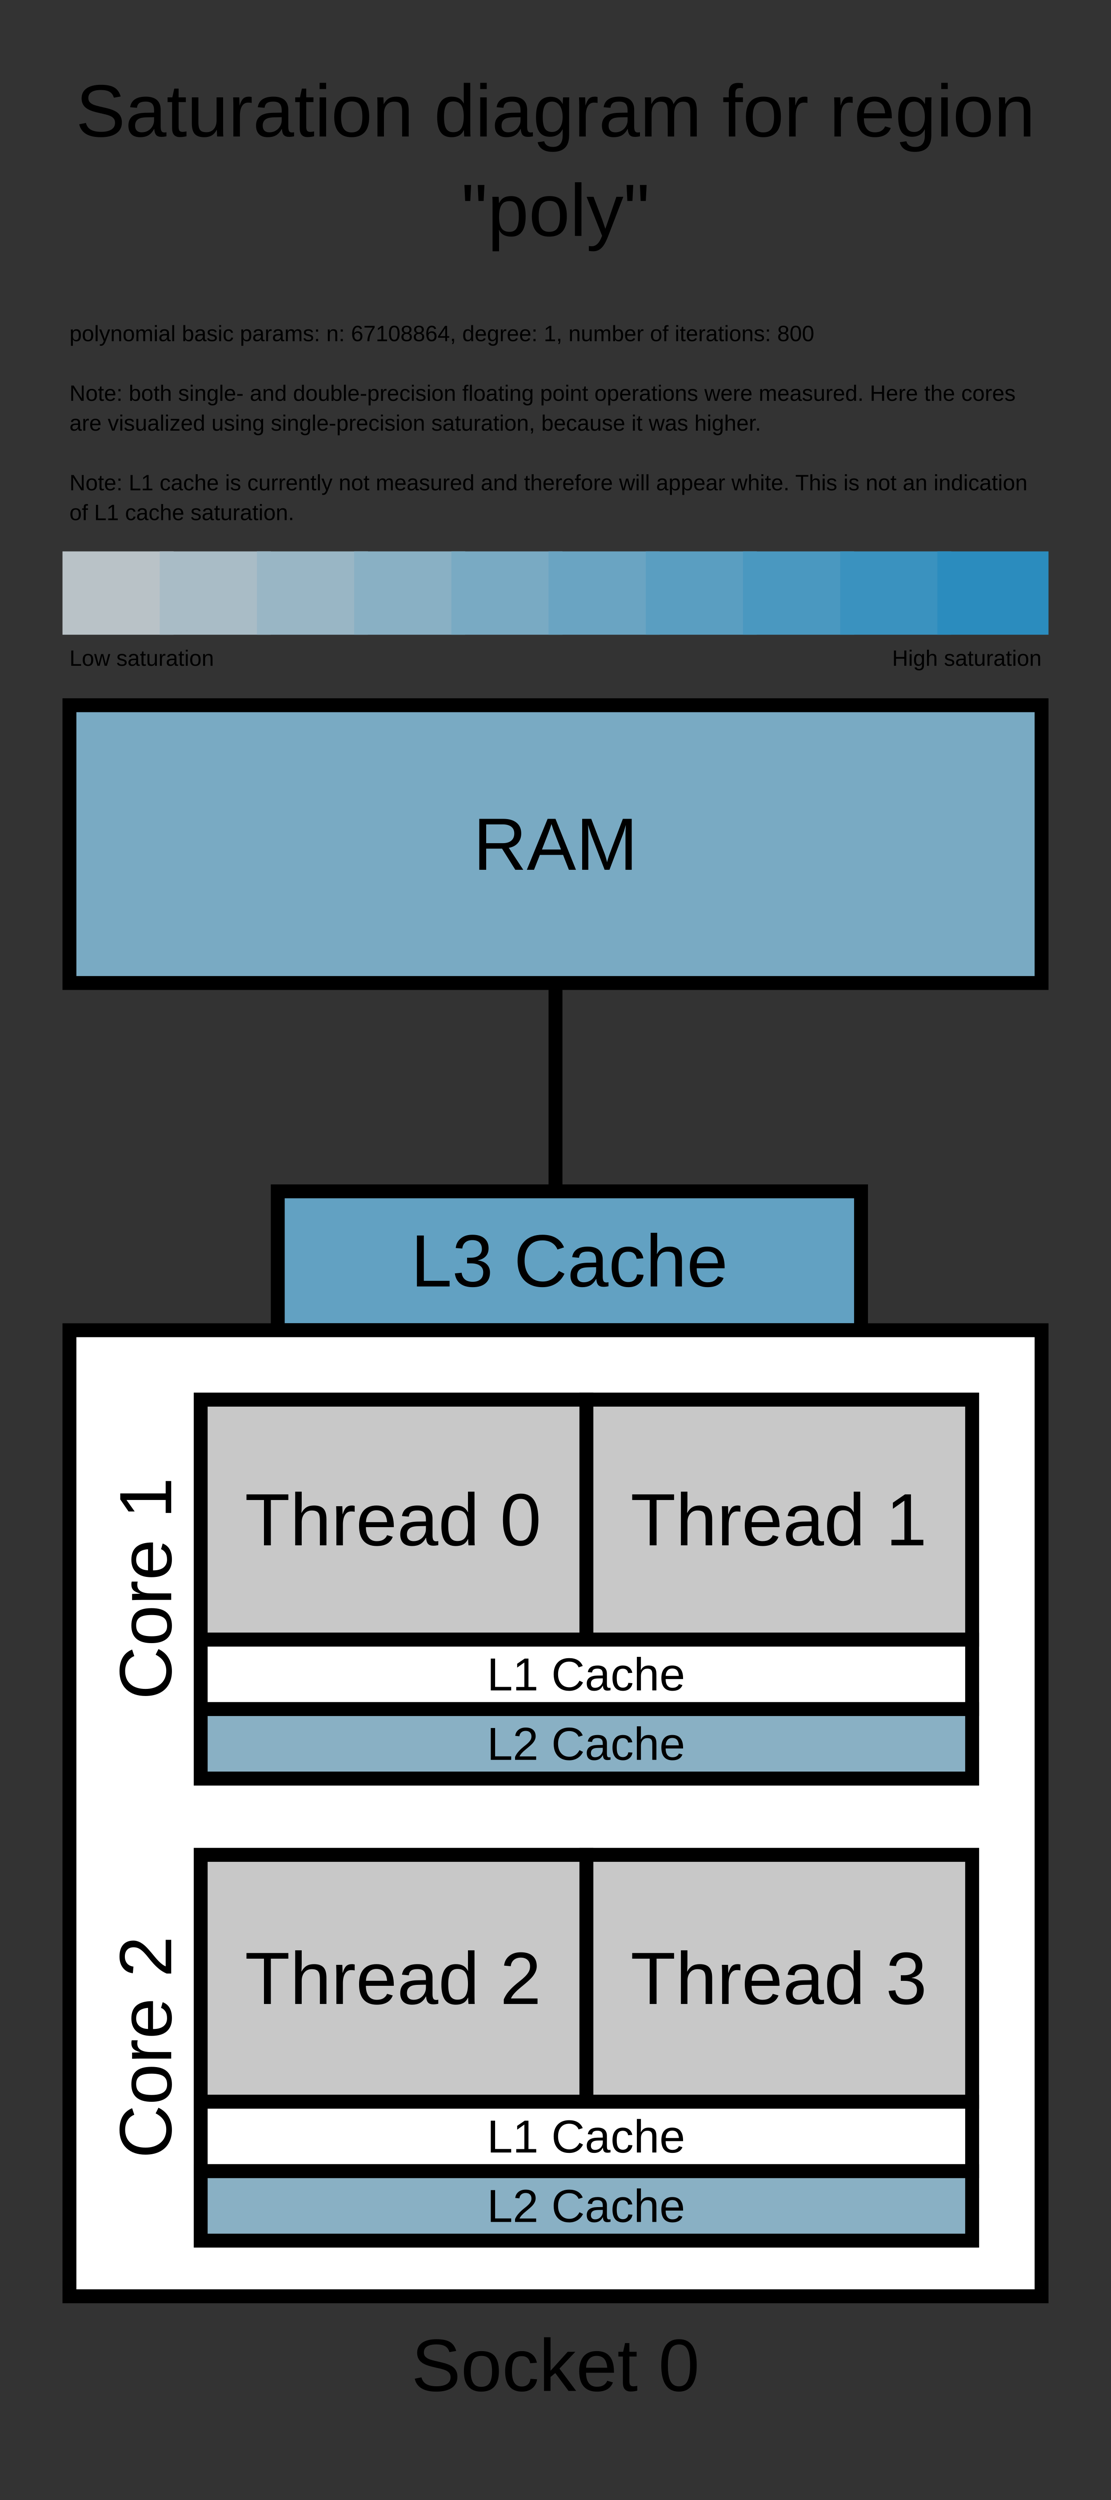 <?xml version="1.0" encoding="UTF-8"?>
<svg xmlns="http://www.w3.org/2000/svg" xmlns:xlink="http://www.w3.org/1999/xlink" width="800pt" height="1800pt" viewBox="0 0 800 1800" version="1.1">
<rect x="0" y="0" width="800" height="1800" fill="#333333" stroke="none"/>
<defs>
<g>
<symbol overflow="visible" id="glyph0-0">
<path style="stroke:none;" d="M 5.344 -36.688 L 34.625 -36.688 L 34.625 0 L 5.344 0 Z M 7.312 -34.703 L 7.312 -1.984 L 32.656 -1.984 L 32.656 -34.703 Z M 7.312 -34.703 "/>
</symbol>
<symbol overflow="visible" id="glyph0-1">
<path style="stroke:none;" d="M 33.125 -10.125 C 33.125 -6.738 31.801 -4.117 29.156 -2.266 C 26.508 -0.41 22.781 0.516 17.969 0.516 C 9.031 0.516 3.848 -2.586 2.422 -8.797 L 7.234 -9.766 C 7.797 -7.555 8.977 -5.938 10.781 -4.906 C 12.582 -3.875 15.039 -3.359 18.156 -3.359 C 21.363 -3.359 23.836 -3.91 25.578 -5.016 C 27.328 -6.117 28.203 -7.738 28.203 -9.875 C 28.203 -11.07 27.926 -12.039 27.375 -12.781 C 26.832 -13.531 26.066 -14.145 25.078 -14.625 C 24.086 -15.113 22.906 -15.523 21.531 -15.859 C 20.164 -16.191 18.648 -16.547 16.984 -16.922 C 14.078 -17.566 11.875 -18.207 10.375 -18.844 C 8.875 -19.488 7.688 -20.207 6.812 -21 C 5.945 -21.789 5.285 -22.711 4.828 -23.766 C 4.367 -24.828 4.141 -26.047 4.141 -27.422 C 4.141 -30.555 5.344 -32.973 7.75 -34.672 C 10.156 -36.379 13.598 -37.234 18.078 -37.234 C 22.242 -37.234 25.426 -36.594 27.625 -35.312 C 29.832 -34.039 31.379 -31.867 32.266 -28.797 L 27.359 -27.938 C 26.828 -29.883 25.805 -31.297 24.297 -32.172 C 22.785 -33.047 20.691 -33.484 18.016 -33.484 C 15.086 -33.484 12.848 -32.992 11.297 -32.016 C 9.754 -31.047 8.984 -29.598 8.984 -27.672 C 8.984 -26.547 9.281 -25.613 9.875 -24.875 C 10.477 -24.145 11.344 -23.52 12.469 -23 C 13.602 -22.488 15.852 -21.863 19.219 -21.125 C 20.344 -20.863 21.461 -20.598 22.578 -20.328 C 23.703 -20.055 24.773 -19.734 25.797 -19.359 C 26.828 -18.984 27.785 -18.547 28.672 -18.047 C 29.566 -17.547 30.344 -16.93 31 -16.203 C 31.664 -15.473 32.188 -14.613 32.562 -13.625 C 32.938 -12.633 33.125 -11.469 33.125 -10.125 Z M 33.125 -10.125 "/>
</symbol>
<symbol overflow="visible" id="glyph0-2">
<path style="stroke:none;" d="M 10.781 0.516 C 7.945 0.516 5.816 -0.227 4.391 -1.719 C 2.973 -3.207 2.266 -5.254 2.266 -7.859 C 2.266 -10.773 3.223 -13.016 5.141 -14.578 C 7.055 -16.141 10.148 -16.973 14.422 -17.078 L 20.75 -17.188 L 20.75 -18.719 C 20.75 -21.008 20.266 -22.648 19.297 -23.641 C 18.328 -24.629 16.801 -25.125 14.719 -25.125 C 12.613 -25.125 11.082 -24.77 10.125 -24.062 C 9.176 -23.352 8.602 -22.219 8.406 -20.656 L 3.516 -21.094 C 4.316 -26.156 8.082 -28.688 14.812 -28.688 C 18.352 -28.688 21.02 -27.875 22.812 -26.25 C 24.602 -24.633 25.5 -22.289 25.5 -19.219 L 25.5 -7.078 C 25.5 -5.691 25.68 -4.645 26.047 -3.938 C 26.41 -3.238 27.102 -2.891 28.125 -2.891 C 28.57 -2.891 29.082 -2.953 29.656 -3.078 L 29.656 -0.156 C 28.477 0.125 27.273 0.266 26.047 0.266 C 24.305 0.266 23.039 -0.188 22.25 -1.094 C 21.457 -2.008 21.008 -3.441 20.906 -5.391 L 20.75 -5.391 C 19.551 -3.234 18.156 -1.707 16.562 -0.812 C 14.977 0.07 13.051 0.516 10.781 0.516 Z M 11.844 -3 C 13.562 -3 15.086 -3.391 16.422 -4.172 C 17.766 -4.953 18.82 -6.02 19.594 -7.375 C 20.363 -8.738 20.75 -10.145 20.75 -11.594 L 20.75 -13.906 L 15.625 -13.797 C 13.414 -13.766 11.742 -13.539 10.609 -13.125 C 9.473 -12.707 8.598 -12.062 7.984 -11.188 C 7.379 -10.32 7.078 -9.188 7.078 -7.781 C 7.078 -6.258 7.488 -5.082 8.312 -4.25 C 9.145 -3.414 10.32 -3 11.844 -3 Z M 11.844 -3 "/>
</symbol>
<symbol overflow="visible" id="glyph0-3">
<path style="stroke:none;" d="M 14.422 -0.203 C 12.879 0.211 11.301 0.422 9.688 0.422 C 5.938 0.422 4.062 -1.707 4.062 -5.969 L 4.062 -24.766 L 0.812 -24.766 L 0.812 -28.172 L 4.25 -28.172 L 5.625 -34.469 L 8.75 -34.469 L 8.75 -28.172 L 13.953 -28.172 L 13.953 -24.766 L 8.75 -24.766 L 8.75 -6.984 C 8.75 -5.629 8.969 -4.676 9.406 -4.125 C 9.852 -3.582 10.625 -3.312 11.719 -3.312 C 12.344 -3.312 13.242 -3.43 14.422 -3.672 Z M 14.422 -0.203 "/>
</symbol>
<symbol overflow="visible" id="glyph0-4">
<path style="stroke:none;" d="M 8.172 -28.172 L 8.172 -10.312 C 8.172 -8.457 8.352 -7.016 8.719 -5.984 C 9.082 -4.961 9.664 -4.223 10.469 -3.766 C 11.27 -3.316 12.441 -3.094 13.984 -3.094 C 16.242 -3.094 18.023 -3.863 19.328 -5.406 C 20.629 -6.957 21.281 -9.102 21.281 -11.844 L 21.281 -28.172 L 25.969 -28.172 L 25.969 -6.016 C 25.969 -2.734 26.02 -0.727 26.125 0 L 21.688 0 C 21.676 -0.082 21.66 -0.316 21.641 -0.703 C 21.617 -1.086 21.594 -1.523 21.562 -2.016 C 21.539 -2.516 21.516 -3.445 21.484 -4.812 L 21.406 -4.812 C 20.332 -2.875 19.086 -1.5 17.672 -0.688 C 16.254 0.113 14.492 0.516 12.391 0.516 C 9.305 0.516 7.047 -0.25 5.609 -1.781 C 4.18 -3.32 3.469 -5.863 3.469 -9.406 L 3.469 -28.172 Z M 8.172 -28.172 "/>
</symbol>
<symbol overflow="visible" id="glyph0-5">
<path style="stroke:none;" d="M 3.703 0 L 3.703 -21.609 C 3.703 -23.586 3.648 -25.773 3.547 -28.172 L 7.969 -28.172 C 8.102 -24.984 8.172 -23.066 8.172 -22.422 L 8.281 -22.422 C 9.031 -24.836 9.891 -26.484 10.859 -27.359 C 11.828 -28.242 13.195 -28.688 14.969 -28.688 C 15.594 -28.688 16.227 -28.602 16.875 -28.438 L 16.875 -24.141 C 16.25 -24.316 15.414 -24.406 14.375 -24.406 C 12.426 -24.406 10.941 -23.566 9.922 -21.891 C 8.898 -20.211 8.391 -17.812 8.391 -14.688 L 8.391 0 Z M 3.703 0 "/>
</symbol>
<symbol overflow="visible" id="glyph0-6">
<path style="stroke:none;" d="M 3.562 -34.156 L 3.562 -38.641 L 8.25 -38.641 L 8.25 -34.156 Z M 3.562 0 L 3.562 -28.172 L 8.25 -28.172 L 8.25 0 Z M 3.562 0 "/>
</symbol>
<symbol overflow="visible" id="glyph0-7">
<path style="stroke:none;" d="M 27.422 -14.109 C 27.422 -9.18 26.332 -5.508 24.156 -3.094 C 21.988 -0.688 18.844 0.516 14.719 0.516 C 10.602 0.516 7.492 -0.734 5.391 -3.234 C 3.285 -5.742 2.234 -9.367 2.234 -14.109 C 2.234 -23.828 6.445 -28.688 14.875 -28.688 C 19.176 -28.688 22.344 -27.504 24.375 -25.141 C 26.406 -22.773 27.422 -19.098 27.422 -14.109 Z M 22.5 -14.109 C 22.5 -18.004 21.922 -20.832 20.766 -22.594 C 19.609 -24.352 17.672 -25.234 14.953 -25.234 C 12.203 -25.234 10.211 -24.332 8.984 -22.531 C 7.766 -20.738 7.156 -17.93 7.156 -14.109 C 7.156 -10.398 7.758 -7.609 8.969 -5.734 C 10.176 -3.867 12.07 -2.938 14.656 -2.938 C 17.469 -2.938 19.477 -3.836 20.688 -5.641 C 21.895 -7.453 22.5 -10.273 22.5 -14.109 Z M 22.5 -14.109 "/>
</symbol>
<symbol overflow="visible" id="glyph0-8">
<path style="stroke:none;" d="M 21.484 0 L 21.484 -17.859 C 21.484 -19.723 21.301 -21.164 20.938 -22.188 C 20.57 -23.207 19.988 -23.941 19.188 -24.391 C 18.395 -24.848 17.223 -25.078 15.672 -25.078 C 13.422 -25.078 11.645 -24.301 10.344 -22.75 C 9.039 -21.207 8.391 -19.066 8.391 -16.328 L 8.391 0 L 3.703 0 L 3.703 -22.156 C 3.703 -25.438 3.648 -27.441 3.547 -28.172 L 7.969 -28.172 C 7.988 -28.086 8.004 -27.852 8.016 -27.469 C 8.035 -27.082 8.055 -26.645 8.078 -26.156 C 8.109 -25.664 8.141 -24.734 8.172 -23.359 L 8.25 -23.359 C 9.332 -25.305 10.578 -26.68 11.984 -27.484 C 13.398 -28.285 15.16 -28.688 17.266 -28.688 C 20.359 -28.688 22.617 -27.922 24.047 -26.391 C 25.484 -24.859 26.203 -22.32 26.203 -18.781 L 26.203 0 Z M 21.484 0 "/>
</symbol>
<symbol overflow="visible" id="glyph0-9">
<path style="stroke:none;" d=""/>
</symbol>
<symbol overflow="visible" id="glyph0-10">
<path style="stroke:none;" d="M 21.375 -4.531 C 20.508 -2.727 19.359 -1.438 17.922 -0.656 C 16.492 0.125 14.723 0.516 12.609 0.516 C 9.047 0.516 6.426 -0.68 4.75 -3.078 C 3.07 -5.473 2.234 -9.098 2.234 -13.953 C 2.234 -23.773 5.691 -28.688 12.609 -28.688 C 14.742 -28.688 16.52 -28.297 17.938 -27.516 C 19.363 -26.742 20.508 -25.504 21.375 -23.797 L 21.438 -23.797 L 21.375 -26.953 L 21.375 -38.641 L 26.062 -38.641 L 26.062 -5.812 C 26.062 -2.875 26.113 -0.938 26.219 0 L 21.75 0 C 21.695 -0.281 21.641 -0.922 21.578 -1.922 C 21.516 -2.93 21.484 -3.801 21.484 -4.531 Z M 7.156 -14.109 C 7.156 -10.172 7.676 -7.348 8.719 -5.641 C 9.758 -3.941 11.453 -3.094 13.797 -3.094 C 16.453 -3.094 18.379 -4.016 19.578 -5.859 C 20.773 -7.703 21.375 -10.555 21.375 -14.422 C 21.375 -18.16 20.773 -20.895 19.578 -22.625 C 18.379 -24.363 16.473 -25.234 13.859 -25.234 C 11.492 -25.234 9.785 -24.359 8.734 -22.609 C 7.68 -20.867 7.156 -18.035 7.156 -14.109 Z M 7.156 -14.109 "/>
</symbol>
<symbol overflow="visible" id="glyph0-11">
<path style="stroke:none;" d="M 14.266 11.062 C 11.191 11.062 8.742 10.457 6.922 9.25 C 5.098 8.051 3.926 6.336 3.406 4.109 L 8.125 3.438 C 8.438 4.738 9.125 5.738 10.188 6.438 C 11.258 7.145 12.664 7.5 14.406 7.5 C 19.07 7.5 21.406 4.766 21.406 -0.703 L 21.406 -5.234 L 21.359 -5.234 C 20.473 -3.43 19.254 -2.07 17.703 -1.156 C 16.16 -0.25 14.359 0.203 12.297 0.203 C 8.836 0.203 6.297 -0.941 4.672 -3.234 C 3.047 -5.523 2.234 -9.125 2.234 -14.031 C 2.234 -19.02 3.102 -22.695 4.844 -25.062 C 6.594 -27.426 9.25 -28.609 12.812 -28.609 C 14.812 -28.609 16.539 -28.156 18 -27.25 C 19.469 -26.344 20.602 -25.047 21.406 -23.359 L 21.453 -23.359 C 21.453 -23.879 21.488 -24.781 21.562 -26.062 C 21.633 -27.344 21.703 -28.047 21.766 -28.172 L 26.219 -28.172 C 26.113 -27.234 26.062 -25.289 26.062 -22.344 L 26.062 -0.812 C 26.062 7.102 22.129 11.062 14.266 11.062 Z M 21.406 -14.094 C 21.406 -16.383 21.094 -18.359 20.469 -20.016 C 19.844 -21.672 18.961 -22.938 17.828 -23.812 C 16.691 -24.688 15.398 -25.125 13.953 -25.125 C 11.555 -25.125 9.812 -24.254 8.719 -22.516 C 7.625 -20.785 7.078 -17.977 7.078 -14.094 C 7.078 -10.238 7.586 -7.469 8.609 -5.781 C 9.641 -4.094 11.395 -3.25 13.875 -3.25 C 15.352 -3.25 16.664 -3.68 17.812 -4.547 C 18.957 -5.422 19.844 -6.672 20.469 -8.297 C 21.094 -9.922 21.406 -11.852 21.406 -14.094 Z M 21.406 -14.094 "/>
</symbol>
<symbol overflow="visible" id="glyph0-12">
<path style="stroke:none;" d="M 20 0 L 20 -17.859 C 20 -20.586 19.625 -22.473 18.875 -23.516 C 18.133 -24.555 16.789 -25.078 14.844 -25.078 C 12.844 -25.078 11.258 -24.312 10.094 -22.781 C 8.938 -21.258 8.359 -19.109 8.359 -16.328 L 8.359 0 L 3.703 0 L 3.703 -22.156 C 3.703 -25.438 3.648 -27.441 3.547 -28.172 L 7.969 -28.172 C 7.988 -28.086 8.004 -27.852 8.016 -27.469 C 8.035 -27.082 8.055 -26.645 8.078 -26.156 C 8.109 -25.664 8.141 -24.734 8.172 -23.359 L 8.25 -23.359 C 9.258 -25.359 10.414 -26.742 11.719 -27.516 C 13.02 -28.297 14.609 -28.688 16.484 -28.688 C 18.617 -28.688 20.305 -28.258 21.547 -27.406 C 22.785 -26.562 23.648 -25.211 24.141 -23.359 L 24.219 -23.359 C 25.188 -25.254 26.359 -26.613 27.734 -27.438 C 29.117 -28.27 30.789 -28.688 32.75 -28.688 C 35.602 -28.688 37.676 -27.914 38.969 -26.375 C 40.258 -24.832 40.906 -22.301 40.906 -18.781 L 40.906 0 L 36.266 0 L 36.266 -17.859 C 36.266 -20.586 35.891 -22.473 35.141 -23.516 C 34.398 -24.555 33.055 -25.078 31.109 -25.078 C 29.066 -25.078 27.477 -24.316 26.344 -22.797 C 25.207 -21.273 24.641 -19.117 24.641 -16.328 L 24.641 0 Z M 20 0 "/>
</symbol>
<symbol overflow="visible" id="glyph0-13">
<path style="stroke:none;" d="M 9.406 -24.766 L 9.406 0 L 4.719 0 L 4.719 -24.766 L 0.75 -24.766 L 0.75 -28.172 L 4.719 -28.172 L 4.719 -31.344 C 4.719 -33.914 5.281 -35.766 6.406 -36.891 C 7.531 -38.023 9.258 -38.594 11.594 -38.594 C 12.895 -38.594 13.992 -38.488 14.891 -38.281 L 14.891 -34.703 C 14.109 -34.848 13.414 -34.922 12.812 -34.922 C 11.613 -34.922 10.742 -34.613 10.203 -34 C 9.672 -33.395 9.406 -32.297 9.406 -30.703 L 9.406 -28.172 L 14.891 -28.172 L 14.891 -24.766 Z M 9.406 -24.766 "/>
</symbol>
<symbol overflow="visible" id="glyph0-14">
<path style="stroke:none;" d="M 7.188 -13.094 C 7.188 -9.863 7.852 -7.375 9.188 -5.625 C 10.531 -3.875 12.484 -3 15.047 -3 C 17.078 -3 18.703 -3.406 19.922 -4.219 C 21.148 -5.031 21.984 -6.062 22.422 -7.312 L 26.531 -6.141 C 24.852 -1.703 21.023 0.516 15.047 0.516 C 10.879 0.516 7.707 -0.723 5.531 -3.203 C 3.352 -5.68 2.266 -9.367 2.266 -14.266 C 2.266 -18.922 3.352 -22.488 5.531 -24.969 C 7.707 -27.445 10.82 -28.688 14.875 -28.688 C 23.145 -28.688 27.281 -23.695 27.281 -13.719 L 27.281 -13.094 Z M 22.453 -16.688 C 22.191 -19.656 21.438 -21.82 20.188 -23.188 C 18.938 -24.551 17.141 -25.234 14.797 -25.234 C 12.516 -25.234 10.707 -24.473 9.375 -22.953 C 8.051 -21.43 7.336 -19.344 7.234 -16.688 Z M 22.453 -16.688 "/>
</symbol>
<symbol overflow="visible" id="glyph0-15">
<path style="stroke:none;" d="M 16.094 -25.156 L 12.391 -25.156 L 11.875 -36.688 L 16.672 -36.688 Z M 6.484 -25.156 L 2.812 -25.156 L 2.266 -36.688 L 7.062 -36.688 Z M 6.484 -25.156 "/>
</symbol>
<symbol overflow="visible" id="glyph0-16">
<path style="stroke:none;" d="M 27.422 -14.219 C 27.422 -4.395 23.969 0.516 17.062 0.516 C 12.719 0.516 9.801 -1.113 8.312 -4.375 L 8.172 -4.375 C 8.242 -4.238 8.281 -2.766 8.281 0.047 L 8.281 11.062 L 3.594 11.062 L 3.594 -22.422 C 3.594 -25.316 3.539 -27.234 3.438 -28.172 L 7.969 -28.172 C 7.988 -28.098 8.016 -27.848 8.047 -27.422 C 8.078 -27.004 8.113 -26.352 8.156 -25.469 C 8.207 -24.582 8.234 -23.973 8.234 -23.641 L 8.328 -23.641 C 9.16 -25.379 10.266 -26.648 11.641 -27.453 C 13.016 -28.266 14.82 -28.672 17.062 -28.672 C 20.531 -28.672 23.125 -27.504 24.844 -25.172 C 26.562 -22.848 27.422 -19.195 27.422 -14.219 Z M 22.5 -14.109 C 22.5 -18.035 21.969 -20.836 20.906 -22.516 C 19.852 -24.203 18.172 -25.047 15.859 -25.047 C 14.004 -25.047 12.551 -24.656 11.5 -23.875 C 10.445 -23.094 9.645 -21.875 9.094 -20.219 C 8.551 -18.562 8.281 -16.406 8.281 -13.75 C 8.281 -10.051 8.867 -7.32 10.047 -5.562 C 11.234 -3.812 13.156 -2.938 15.812 -2.938 C 18.133 -2.938 19.828 -3.789 20.891 -5.5 C 21.961 -7.219 22.5 -10.086 22.5 -14.109 Z M 22.5 -14.109 "/>
</symbol>
<symbol overflow="visible" id="glyph0-17">
<path style="stroke:none;" d="M 3.594 0 L 3.594 -38.641 L 8.281 -38.641 L 8.281 0 Z M 3.594 0 "/>
</symbol>
<symbol overflow="visible" id="glyph0-18">
<path style="stroke:none;" d="M 4.969 11.062 C 3.688 11.062 2.613 10.969 1.75 10.781 L 1.75 7.266 C 2.406 7.367 3.133 7.422 3.938 7.422 C 6.852 7.422 9.16 5.273 10.859 0.984 L 11.297 -0.125 L 0.125 -28.172 L 5.125 -28.172 L 11.062 -12.609 C 11.156 -12.359 11.258 -12.062 11.375 -11.719 C 11.5 -11.383 11.891 -10.254 12.547 -8.328 C 13.211 -6.398 13.57 -5.328 13.625 -5.109 L 15.438 -10.234 L 21.609 -28.172 L 26.562 -28.172 L 15.734 0 C 14.566 3 13.477 5.234 12.469 6.703 C 11.469 8.172 10.352 9.266 9.125 9.984 C 7.906 10.703 6.52 11.062 4.969 11.062 Z M 4.969 11.062 "/>
</symbol>
<symbol overflow="visible" id="glyph0-19">
<path style="stroke:none;" d="M 30.312 0 L 20.781 -15.234 L 9.344 -15.234 L 9.344 0 L 4.375 0 L 4.375 -36.688 L 21.641 -36.688 C 25.766 -36.688 28.953 -35.758 31.203 -33.906 C 33.453 -32.062 34.578 -29.492 34.578 -26.203 C 34.578 -23.473 33.781 -21.176 32.188 -19.312 C 30.602 -17.457 28.414 -16.289 25.625 -15.812 L 36.031 0 Z M 29.578 -26.141 C 29.578 -28.273 28.852 -29.898 27.406 -31.016 C 25.957 -32.141 23.867 -32.703 21.141 -32.703 L 9.344 -32.703 L 9.344 -19.172 L 21.359 -19.172 C 23.973 -19.172 25.992 -19.781 27.422 -21 C 28.859 -22.227 29.578 -23.941 29.578 -26.141 Z M 29.578 -26.141 "/>
</symbol>
<symbol overflow="visible" id="glyph0-20">
<path style="stroke:none;" d="M 30.391 0 L 26.203 -10.734 L 9.484 -10.734 L 5.266 0 L 0.109 0 L 15.078 -36.688 L 20.734 -36.688 L 35.469 0 Z M 17.844 -32.938 L 17.609 -32.203 C 17.172 -30.766 16.523 -28.922 15.672 -26.672 L 10.984 -14.609 L 24.719 -14.609 L 20 -26.719 C 19.508 -27.914 19.023 -29.27 18.547 -30.781 Z M 17.844 -32.938 "/>
</symbol>
<symbol overflow="visible" id="glyph0-21">
<path style="stroke:none;" d="M 35.562 0 L 35.562 -24.484 C 35.562 -27.18 35.641 -29.781 35.797 -32.281 C 34.953 -29.176 34.191 -26.75 33.516 -25 L 24.031 0 L 20.547 0 L 10.938 -25 L 9.484 -29.422 L 8.625 -32.281 L 8.703 -29.391 L 8.797 -24.484 L 8.797 0 L 4.375 0 L 4.375 -36.688 L 10.906 -36.688 L 20.672 -11.25 C 21.023 -10.227 21.359 -9.129 21.672 -7.953 C 21.992 -6.785 22.207 -5.941 22.312 -5.422 C 22.457 -6.109 22.75 -7.16 23.188 -8.578 C 23.633 -9.992 23.938 -10.883 24.094 -11.25 L 33.672 -36.688 L 40.047 -36.688 L 40.047 0 Z M 35.562 0 "/>
</symbol>
<symbol overflow="visible" id="glyph0-22">
<path style="stroke:none;" d="M 4.375 0 L 4.375 -36.688 L 9.344 -36.688 L 9.344 -4.062 L 27.891 -4.062 L 27.891 0 Z M 4.375 0 "/>
</symbol>
<symbol overflow="visible" id="glyph0-23">
<path style="stroke:none;" d="M 27.312 -10.125 C 27.312 -6.738 26.234 -4.117 24.078 -2.266 C 21.93 -0.41 18.863 0.516 14.875 0.516 C 11.156 0.516 8.188 -0.316 5.969 -1.984 C 3.758 -3.66 2.445 -6.141 2.031 -9.422 L 6.875 -9.875 C 7.5 -5.531 10.164 -3.359 14.875 -3.359 C 17.227 -3.359 19.078 -3.938 20.422 -5.094 C 21.773 -6.258 22.453 -7.988 22.453 -10.281 C 22.453 -12.281 21.68 -13.836 20.141 -14.953 C 18.609 -16.078 16.391 -16.641 13.484 -16.641 L 10.828 -16.641 L 10.828 -20.703 L 13.391 -20.703 C 15.953 -20.703 17.941 -21.258 19.359 -22.375 C 20.773 -23.5 21.484 -25.051 21.484 -27.031 C 21.484 -28.988 20.906 -30.535 19.75 -31.672 C 18.594 -32.805 16.879 -33.375 14.609 -33.375 C 12.547 -33.375 10.875 -32.844 9.594 -31.781 C 8.32 -30.727 7.582 -29.238 7.375 -27.312 L 2.656 -27.672 C 3 -30.68 4.242 -33.023 6.391 -34.703 C 8.535 -36.391 11.289 -37.234 14.656 -37.234 C 18.344 -37.234 21.203 -36.379 23.234 -34.672 C 25.273 -32.961 26.297 -30.578 26.297 -27.516 C 26.297 -25.18 25.641 -23.281 24.328 -21.812 C 23.023 -20.344 21.125 -19.348 18.625 -18.828 L 18.625 -18.719 C 21.363 -18.426 23.492 -17.504 25.016 -15.953 C 26.547 -14.41 27.312 -12.469 27.312 -10.125 Z M 27.312 -10.125 "/>
</symbol>
<symbol overflow="visible" id="glyph0-24">
<path style="stroke:none;" d="M 20.625 -33.172 C 16.562 -33.172 13.398 -31.863 11.141 -29.25 C 8.891 -26.645 7.766 -23.066 7.766 -18.516 C 7.766 -14.016 8.938 -10.395 11.281 -7.656 C 13.633 -4.926 16.816 -3.562 20.828 -3.562 C 25.961 -3.562 29.828 -6.109 32.422 -11.203 L 36.484 -9.172 C 34.973 -6.004 32.848 -3.598 30.109 -1.953 C 27.379 -0.305 24.207 0.516 20.594 0.516 C 16.895 0.516 13.695 -0.25 11 -1.781 C 8.301 -3.32 6.242 -5.52 4.828 -8.375 C 3.41 -11.227 2.703 -14.609 2.703 -18.516 C 2.703 -24.359 4.281 -28.938 7.438 -32.25 C 10.602 -35.57 14.984 -37.234 20.578 -37.234 C 24.484 -37.234 27.742 -36.469 30.359 -34.938 C 32.984 -33.414 34.91 -31.148 36.141 -28.141 L 31.422 -26.594 C 30.578 -28.719 29.211 -30.344 27.328 -31.469 C 25.441 -32.602 23.207 -33.172 20.625 -33.172 Z M 20.625 -33.172 "/>
</symbol>
<symbol overflow="visible" id="glyph0-25">
<path style="stroke:none;" d="M 7.156 -14.219 C 7.156 -10.469 7.742 -7.688 8.922 -5.875 C 10.109 -4.07 11.891 -3.172 14.266 -3.172 C 15.93 -3.172 17.32 -3.625 18.438 -4.531 C 19.562 -5.438 20.254 -6.828 20.516 -8.703 L 25.266 -8.391 C 24.898 -5.68 23.742 -3.52 21.797 -1.906 C 19.848 -0.289 17.383 0.516 14.406 0.516 C 10.457 0.516 7.445 -0.727 5.375 -3.219 C 3.301 -5.707 2.266 -9.336 2.266 -14.109 C 2.266 -18.848 3.305 -22.461 5.391 -24.953 C 7.473 -27.441 10.457 -28.688 14.344 -28.688 C 17.227 -28.688 19.617 -27.941 21.516 -26.453 C 23.422 -24.961 24.617 -22.906 25.109 -20.281 L 20.281 -19.922 C 20.039 -21.484 19.426 -22.723 18.438 -23.641 C 17.445 -24.566 16.039 -25.031 14.219 -25.031 C 11.738 -25.031 9.941 -24.203 8.828 -22.547 C 7.711 -20.898 7.156 -18.125 7.156 -14.219 Z M 7.156 -14.219 "/>
</symbol>
<symbol overflow="visible" id="glyph0-26">
<path style="stroke:none;" d="M 8.25 -23.359 C 9.258 -25.203 10.473 -26.551 11.891 -27.406 C 13.305 -28.258 15.098 -28.688 17.266 -28.688 C 20.316 -28.688 22.566 -27.926 24.016 -26.406 C 25.473 -24.895 26.203 -22.352 26.203 -18.781 L 26.203 0 L 21.484 0 L 21.484 -17.859 C 21.484 -19.836 21.301 -21.305 20.938 -22.266 C 20.57 -23.234 19.973 -23.941 19.141 -24.391 C 18.305 -24.848 17.148 -25.078 15.672 -25.078 C 13.473 -25.078 11.707 -24.312 10.375 -22.781 C 9.051 -21.258 8.391 -19.203 8.391 -16.609 L 8.391 0 L 3.703 0 L 3.703 -38.641 L 8.391 -38.641 L 8.391 -28.594 C 8.391 -27.531 8.359 -26.438 8.297 -25.312 C 8.234 -24.188 8.191 -23.535 8.172 -23.359 Z M 8.25 -23.359 "/>
</symbol>
<symbol overflow="visible" id="glyph0-27">
<path style="stroke:none;" d="M 21.25 0 L 11.719 -12.859 L 8.281 -10.031 L 8.281 0 L 3.594 0 L 3.594 -38.641 L 8.281 -38.641 L 8.281 -14.5 L 20.656 -28.172 L 26.141 -28.172 L 14.719 -16.062 L 26.734 0 Z M 21.25 0 "/>
</symbol>
<symbol overflow="visible" id="glyph0-28">
<path style="stroke:none;" d="M 27.578 -18.359 C 27.578 -12.234 26.492 -7.555 24.328 -4.328 C 22.172 -1.098 18.984 0.516 14.766 0.516 C 10.547 0.516 7.375 -1.086 5.25 -4.297 C 3.133 -7.504 2.078 -12.191 2.078 -18.359 C 2.078 -24.66 3.102 -29.379 5.156 -32.516 C 7.219 -35.66 10.473 -37.234 14.922 -37.234 C 19.242 -37.234 22.43 -35.645 24.484 -32.469 C 26.547 -29.289 27.578 -24.586 27.578 -18.359 Z M 22.812 -18.359 C 22.812 -23.648 22.195 -27.484 20.969 -29.859 C 19.75 -32.242 17.734 -33.438 14.922 -33.438 C 12.035 -33.438 9.961 -32.266 8.703 -29.922 C 7.453 -27.578 6.828 -23.723 6.828 -18.359 C 6.828 -13.148 7.461 -9.336 8.734 -6.922 C 10.016 -4.516 12.039 -3.312 14.812 -3.312 C 17.57 -3.312 19.594 -4.539 20.875 -7 C 22.164 -9.469 22.812 -13.254 22.812 -18.359 Z M 22.812 -18.359 "/>
</symbol>
<symbol overflow="visible" id="glyph0-29">
<path style="stroke:none;" d="M 18.75 -32.625 L 18.75 0 L 13.797 0 L 13.797 -32.625 L 1.203 -32.625 L 1.203 -36.688 L 31.344 -36.688 L 31.344 -32.625 Z M 18.75 -32.625 "/>
</symbol>
<symbol overflow="visible" id="glyph0-30">
<path style="stroke:none;" d="M 4.062 0 L 4.062 -3.984 L 13.406 -3.984 L 13.406 -32.203 L 5.125 -26.297 L 5.125 -30.719 L 13.797 -36.688 L 18.125 -36.688 L 18.125 -3.984 L 27.047 -3.984 L 27.047 0 Z M 4.062 0 "/>
</symbol>
<symbol overflow="visible" id="glyph0-31">
<path style="stroke:none;" d="M 2.688 0 L 2.688 -3.312 C 3.57 -5.344 4.648 -7.133 5.922 -8.688 C 7.203 -10.238 8.547 -11.645 9.953 -12.906 C 11.359 -14.164 12.75 -15.332 14.125 -16.406 C 15.508 -17.477 16.754 -18.551 17.859 -19.625 C 18.973 -20.707 19.875 -21.836 20.562 -23.016 C 21.25 -24.203 21.594 -25.539 21.594 -27.031 C 21.594 -29.039 21 -30.598 19.812 -31.703 C 18.633 -32.816 16.992 -33.375 14.891 -33.375 C 12.898 -33.375 11.254 -32.832 9.953 -31.75 C 8.66 -30.664 7.906 -29.145 7.688 -27.188 L 2.891 -27.625 C 3.234 -30.562 4.477 -32.895 6.625 -34.625 C 8.77 -36.363 11.523 -37.234 14.891 -37.234 C 18.586 -37.234 21.43 -36.359 23.422 -34.609 C 25.41 -32.867 26.406 -30.395 26.406 -27.188 C 26.406 -25.758 26.078 -24.344 25.422 -22.938 C 24.773 -21.531 23.805 -20.125 22.516 -18.719 C 21.234 -17.312 18.781 -15.133 15.156 -12.188 C 13.156 -10.551 11.566 -9.078 10.391 -7.766 C 9.211 -6.461 8.363 -5.203 7.844 -3.984 L 26.969 -3.984 L 26.969 0 Z M 2.688 0 "/>
</symbol>
<symbol overflow="visible" id="glyph1-0">
<path style="stroke:none;" d="M 1.609 -11.016 L 10.391 -11.016 L 10.391 0 L 1.609 0 Z M 2.203 -10.422 L 2.203 -0.594 L 9.797 -0.594 L 9.797 -10.422 Z M 2.203 -10.422 "/>
</symbol>
<symbol overflow="visible" id="glyph1-1">
<path style="stroke:none;" d="M 8.234 -4.266 C 8.234 -1.316 7.195 0.156 5.125 0.156 C 3.82 0.156 2.945 -0.332 2.5 -1.312 L 2.453 -1.312 C 2.473 -1.27 2.484 -0.828 2.484 0.016 L 2.484 3.328 L 1.078 3.328 L 1.078 -6.734 C 1.078 -7.598 1.062 -8.172 1.031 -8.453 L 2.391 -8.453 C 2.398 -8.43 2.41 -8.359 2.422 -8.234 C 2.43 -8.109 2.441 -7.91 2.453 -7.641 C 2.461 -7.379 2.469 -7.195 2.469 -7.094 L 2.5 -7.094 C 2.75 -7.613 3.078 -7.992 3.484 -8.234 C 3.898 -8.484 4.445 -8.609 5.125 -8.609 C 6.164 -8.609 6.941 -8.258 7.453 -7.562 C 7.973 -6.863 8.234 -5.766 8.234 -4.266 Z M 6.75 -4.234 C 6.75 -5.41 6.586 -6.25 6.266 -6.75 C 5.953 -7.258 5.453 -7.516 4.766 -7.516 C 4.203 -7.516 3.766 -7.395 3.453 -7.156 C 3.141 -6.926 2.898 -6.562 2.734 -6.062 C 2.566 -5.57 2.484 -4.926 2.484 -4.125 C 2.484 -3.02 2.66 -2.203 3.016 -1.672 C 3.367 -1.148 3.945 -0.891 4.75 -0.891 C 5.445 -0.891 5.953 -1.145 6.266 -1.656 C 6.586 -2.164 6.75 -3.023 6.75 -4.234 Z M 6.75 -4.234 "/>
</symbol>
<symbol overflow="visible" id="glyph1-2">
<path style="stroke:none;" d="M 8.234 -4.234 C 8.234 -2.754 7.906 -1.648 7.25 -0.922 C 6.602 -0.203 5.66 0.156 4.422 0.156 C 3.18 0.156 2.242 -0.219 1.609 -0.969 C 0.984 -1.727 0.672 -2.816 0.672 -4.234 C 0.672 -7.148 1.938 -8.609 4.469 -8.609 C 5.758 -8.609 6.707 -8.254 7.312 -7.547 C 7.926 -6.836 8.234 -5.734 8.234 -4.234 Z M 6.75 -4.234 C 6.75 -5.398 6.578 -6.25 6.234 -6.781 C 5.891 -7.312 5.305 -7.578 4.484 -7.578 C 3.66 -7.578 3.066 -7.305 2.703 -6.766 C 2.336 -6.223 2.156 -5.379 2.156 -4.234 C 2.156 -3.117 2.332 -2.281 2.688 -1.719 C 3.051 -1.164 3.625 -0.891 4.406 -0.891 C 5.25 -0.891 5.848 -1.16 6.203 -1.703 C 6.566 -2.242 6.75 -3.086 6.75 -4.234 Z M 6.75 -4.234 "/>
</symbol>
<symbol overflow="visible" id="glyph1-3">
<path style="stroke:none;" d="M 1.078 0 L 1.078 -11.594 L 2.484 -11.594 L 2.484 0 Z M 1.078 0 "/>
</symbol>
<symbol overflow="visible" id="glyph1-4">
<path style="stroke:none;" d="M 1.5 3.328 C 1.113 3.328 0.789 3.297 0.531 3.234 L 0.531 2.188 C 0.727 2.219 0.945 2.234 1.188 2.234 C 2.062 2.234 2.754 1.586 3.266 0.297 L 3.391 -0.047 L 0.047 -8.453 L 1.547 -8.453 L 3.328 -3.781 C 3.348 -3.707 3.375 -3.617 3.406 -3.516 C 3.445 -3.422 3.566 -3.082 3.766 -2.5 C 3.961 -1.926 4.07 -1.602 4.094 -1.531 L 4.641 -3.078 L 6.484 -8.453 L 7.969 -8.453 L 4.719 0 C 4.375 0.906 4.051 1.578 3.75 2.016 C 3.445 2.453 3.109 2.781 2.734 3 C 2.367 3.219 1.957 3.328 1.5 3.328 Z M 1.5 3.328 "/>
</symbol>
<symbol overflow="visible" id="glyph1-5">
<path style="stroke:none;" d="M 6.453 0 L 6.453 -5.359 C 6.453 -5.922 6.395 -6.352 6.281 -6.656 C 6.176 -6.969 6.004 -7.191 5.766 -7.328 C 5.523 -7.461 5.172 -7.531 4.703 -7.531 C 4.023 -7.531 3.488 -7.297 3.094 -6.828 C 2.707 -6.367 2.516 -5.727 2.516 -4.906 L 2.516 0 L 1.109 0 L 1.109 -6.656 C 1.109 -7.633 1.094 -8.234 1.062 -8.453 L 2.391 -8.453 C 2.398 -8.43 2.406 -8.363 2.406 -8.25 C 2.414 -8.133 2.422 -8 2.422 -7.844 C 2.43 -7.695 2.441 -7.422 2.453 -7.016 L 2.484 -7.016 C 2.805 -7.598 3.176 -8.008 3.594 -8.25 C 4.02 -8.488 4.551 -8.609 5.188 -8.609 C 6.113 -8.609 6.789 -8.379 7.219 -7.922 C 7.645 -7.461 7.859 -6.703 7.859 -5.641 L 7.859 0 Z M 6.453 0 "/>
</symbol>
<symbol overflow="visible" id="glyph1-6">
<path style="stroke:none;" d="M 6 0 L 6 -5.359 C 6 -6.18 5.883 -6.75 5.656 -7.062 C 5.438 -7.375 5.035 -7.531 4.453 -7.531 C 3.859 -7.531 3.383 -7.301 3.031 -6.844 C 2.688 -6.383 2.516 -5.738 2.516 -4.906 L 2.516 0 L 1.109 0 L 1.109 -6.656 C 1.109 -7.633 1.094 -8.234 1.062 -8.453 L 2.391 -8.453 C 2.398 -8.43 2.406 -8.363 2.406 -8.25 C 2.414 -8.133 2.422 -8 2.422 -7.844 C 2.43 -7.695 2.441 -7.422 2.453 -7.016 L 2.484 -7.016 C 2.785 -7.609 3.129 -8.02 3.516 -8.25 C 3.91 -8.488 4.391 -8.609 4.953 -8.609 C 5.586 -8.609 6.094 -8.477 6.469 -8.219 C 6.844 -7.969 7.102 -7.566 7.25 -7.016 L 7.266 -7.016 C 7.555 -7.578 7.91 -7.984 8.328 -8.234 C 8.742 -8.484 9.242 -8.609 9.828 -8.609 C 10.68 -8.609 11.301 -8.375 11.688 -7.906 C 12.082 -7.445 12.281 -6.691 12.281 -5.641 L 12.281 0 L 10.891 0 L 10.891 -5.359 C 10.891 -6.18 10.773 -6.75 10.547 -7.062 C 10.328 -7.375 9.926 -7.531 9.344 -7.531 C 8.727 -7.531 8.25 -7.301 7.906 -6.844 C 7.562 -6.383 7.391 -5.738 7.391 -4.906 L 7.391 0 Z M 6 0 "/>
</symbol>
<symbol overflow="visible" id="glyph1-7">
<path style="stroke:none;" d="M 1.078 -10.25 L 1.078 -11.594 L 2.484 -11.594 L 2.484 -10.25 Z M 1.078 0 L 1.078 -8.453 L 2.484 -8.453 L 2.484 0 Z M 1.078 0 "/>
</symbol>
<symbol overflow="visible" id="glyph1-8">
<path style="stroke:none;" d="M 3.234 0.156 C 2.391 0.156 1.754 -0.066 1.328 -0.516 C 0.898 -0.961 0.688 -1.578 0.688 -2.359 C 0.688 -3.234 0.973 -3.906 1.547 -4.375 C 2.117 -4.844 3.047 -5.094 4.328 -5.125 L 6.234 -5.156 L 6.234 -5.625 C 6.234 -6.312 6.086 -6.801 5.797 -7.094 C 5.504 -7.395 5.047 -7.547 4.422 -7.547 C 3.785 -7.547 3.32 -7.438 3.031 -7.219 C 2.75 -7.008 2.582 -6.672 2.531 -6.203 L 1.062 -6.328 C 1.301 -7.848 2.43 -8.609 4.453 -8.609 C 5.516 -8.609 6.312 -8.363 6.844 -7.875 C 7.383 -7.395 7.656 -6.691 7.656 -5.766 L 7.656 -2.125 C 7.656 -1.707 7.707 -1.395 7.812 -1.188 C 7.926 -0.977 8.133 -0.875 8.438 -0.875 C 8.57 -0.875 8.727 -0.891 8.906 -0.922 L 8.906 -0.047 C 8.551 0.035 8.188 0.078 7.812 0.078 C 7.289 0.078 6.91 -0.055 6.672 -0.328 C 6.441 -0.609 6.312 -1.039 6.281 -1.625 L 6.234 -1.625 C 5.867 -0.977 5.445 -0.52 4.969 -0.25 C 4.5 0.02 3.922 0.156 3.234 0.156 Z M 3.562 -0.906 C 4.07 -0.906 4.523 -1.02 4.922 -1.25 C 5.328 -1.488 5.645 -1.812 5.875 -2.219 C 6.113 -2.625 6.234 -3.047 6.234 -3.484 L 6.234 -4.172 L 4.688 -4.141 C 4.031 -4.129 3.531 -4.062 3.188 -3.938 C 2.844 -3.812 2.578 -3.617 2.391 -3.359 C 2.211 -3.098 2.125 -2.758 2.125 -2.344 C 2.125 -1.883 2.25 -1.531 2.5 -1.281 C 2.75 -1.031 3.102 -0.906 3.562 -0.906 Z M 3.562 -0.906 "/>
</symbol>
<symbol overflow="visible" id="glyph1-9">
<path style="stroke:none;" d=""/>
</symbol>
<symbol overflow="visible" id="glyph1-10">
<path style="stroke:none;" d="M 8.234 -4.266 C 8.234 -1.316 7.195 0.156 5.125 0.156 C 4.477 0.156 3.941 0.039 3.516 -0.188 C 3.098 -0.426 2.754 -0.801 2.484 -1.312 L 2.469 -1.312 C 2.469 -1.156 2.457 -0.91 2.438 -0.578 C 2.414 -0.242 2.398 -0.051 2.391 0 L 1.031 0 C 1.062 -0.281 1.078 -0.863 1.078 -1.75 L 1.078 -11.594 L 2.484 -11.594 L 2.484 -8.297 C 2.484 -7.953 2.473 -7.551 2.453 -7.094 L 2.484 -7.094 C 2.742 -7.633 3.086 -8.02 3.516 -8.25 C 3.953 -8.488 4.488 -8.609 5.125 -8.609 C 6.188 -8.609 6.969 -8.25 7.469 -7.531 C 7.977 -6.812 8.234 -5.723 8.234 -4.266 Z M 6.75 -4.219 C 6.75 -5.406 6.594 -6.254 6.281 -6.766 C 5.969 -7.273 5.461 -7.531 4.766 -7.531 C 3.973 -7.531 3.395 -7.258 3.031 -6.719 C 2.664 -6.176 2.484 -5.316 2.484 -4.141 C 2.484 -3.023 2.66 -2.203 3.016 -1.672 C 3.367 -1.148 3.945 -0.891 4.75 -0.891 C 5.457 -0.891 5.969 -1.148 6.281 -1.672 C 6.594 -2.191 6.75 -3.039 6.75 -4.219 Z M 6.75 -4.219 "/>
</symbol>
<symbol overflow="visible" id="glyph1-11">
<path style="stroke:none;" d="M 7.422 -2.344 C 7.422 -1.539 7.117 -0.922 6.516 -0.484 C 5.922 -0.055 5.082 0.156 4 0.156 C 2.945 0.156 2.133 -0.016 1.562 -0.359 C 0.988 -0.711 0.617 -1.254 0.453 -1.984 L 1.688 -2.234 C 1.812 -1.773 2.062 -1.441 2.438 -1.234 C 2.812 -1.023 3.332 -0.922 4 -0.922 C 4.707 -0.922 5.227 -1.031 5.562 -1.25 C 5.895 -1.469 6.062 -1.797 6.062 -2.234 C 6.062 -2.566 5.945 -2.836 5.719 -3.047 C 5.488 -3.254 5.117 -3.426 4.609 -3.562 L 3.594 -3.828 C 2.789 -4.035 2.219 -4.238 1.875 -4.438 C 1.531 -4.633 1.258 -4.875 1.062 -5.156 C 0.875 -5.445 0.781 -5.801 0.781 -6.219 C 0.781 -6.988 1.055 -7.578 1.609 -7.984 C 2.16 -8.391 2.961 -8.594 4.016 -8.594 C 4.941 -8.594 5.68 -8.426 6.234 -8.094 C 6.785 -7.77 7.133 -7.242 7.281 -6.516 L 6.016 -6.359 C 5.93 -6.734 5.719 -7.02 5.375 -7.219 C 5.039 -7.426 4.586 -7.531 4.016 -7.531 C 3.379 -7.531 2.91 -7.43 2.609 -7.234 C 2.305 -7.047 2.156 -6.754 2.156 -6.359 C 2.156 -6.117 2.219 -5.922 2.344 -5.766 C 2.469 -5.609 2.648 -5.473 2.891 -5.359 C 3.141 -5.254 3.656 -5.109 4.438 -4.922 C 5.188 -4.734 5.723 -4.555 6.047 -4.391 C 6.379 -4.234 6.641 -4.055 6.828 -3.859 C 7.016 -3.672 7.16 -3.453 7.266 -3.203 C 7.367 -2.953 7.422 -2.664 7.422 -2.344 Z M 7.422 -2.344 "/>
</symbol>
<symbol overflow="visible" id="glyph1-12">
<path style="stroke:none;" d="M 2.156 -4.266 C 2.156 -3.141 2.332 -2.305 2.688 -1.766 C 3.039 -1.223 3.57 -0.953 4.281 -0.953 C 4.781 -0.953 5.195 -1.086 5.531 -1.359 C 5.875 -1.629 6.082 -2.047 6.156 -2.609 L 7.578 -2.516 C 7.473 -1.703 7.129 -1.051 6.547 -0.562 C 5.961 -0.082 5.223 0.156 4.328 0.156 C 3.141 0.156 2.234 -0.219 1.609 -0.969 C 0.992 -1.719 0.688 -2.805 0.688 -4.234 C 0.688 -5.66 1 -6.742 1.625 -7.484 C 2.25 -8.234 3.145 -8.609 4.312 -8.609 C 5.176 -8.609 5.891 -8.383 6.453 -7.938 C 7.023 -7.488 7.383 -6.875 7.531 -6.094 L 6.094 -5.984 C 6.02 -6.453 5.832 -6.82 5.531 -7.094 C 5.238 -7.375 4.816 -7.516 4.266 -7.516 C 3.523 -7.516 2.988 -7.266 2.656 -6.766 C 2.32 -6.273 2.156 -5.441 2.156 -4.266 Z M 2.156 -4.266 "/>
</symbol>
<symbol overflow="visible" id="glyph1-13">
<path style="stroke:none;" d="M 1.109 0 L 1.109 -6.484 C 1.109 -7.078 1.094 -7.734 1.062 -8.453 L 2.391 -8.453 C 2.43 -7.492 2.453 -6.922 2.453 -6.734 L 2.484 -6.734 C 2.711 -7.453 2.973 -7.941 3.266 -8.203 C 3.555 -8.473 3.969 -8.609 4.5 -8.609 C 4.688 -8.609 4.875 -8.582 5.062 -8.531 L 5.062 -7.25 C 4.875 -7.301 4.625 -7.328 4.312 -7.328 C 3.727 -7.328 3.281 -7.07 2.969 -6.562 C 2.664 -6.062 2.516 -5.344 2.516 -4.406 L 2.516 0 Z M 1.109 0 "/>
</symbol>
<symbol overflow="visible" id="glyph1-14">
<path style="stroke:none;" d="M 1.469 -6.844 L 1.469 -8.453 L 2.984 -8.453 L 2.984 -6.844 Z M 1.469 0 L 1.469 -1.625 L 2.984 -1.625 L 2.984 0 Z M 1.469 0 "/>
</symbol>
<symbol overflow="visible" id="glyph1-15">
<path style="stroke:none;" d="M 8.203 -3.609 C 8.203 -2.441 7.883 -1.52 7.25 -0.844 C 6.625 -0.176 5.754 0.156 4.641 0.156 C 3.398 0.156 2.453 -0.301 1.797 -1.219 C 1.141 -2.145 0.812 -3.488 0.812 -5.25 C 0.812 -7.156 1.148 -8.617 1.828 -9.641 C 2.516 -10.66 3.488 -11.172 4.75 -11.172 C 6.414 -11.172 7.461 -10.426 7.891 -8.938 L 6.547 -8.688 C 6.273 -9.582 5.672 -10.031 4.734 -10.031 C 3.93 -10.031 3.312 -9.656 2.875 -8.906 C 2.438 -8.164 2.219 -7.086 2.219 -5.672 C 2.469 -6.141 2.82 -6.5 3.281 -6.75 C 3.75 -7 4.285 -7.125 4.891 -7.125 C 5.898 -7.125 6.703 -6.805 7.297 -6.172 C 7.898 -5.535 8.203 -4.68 8.203 -3.609 Z M 6.766 -3.547 C 6.766 -4.336 6.566 -4.945 6.172 -5.375 C 5.785 -5.812 5.242 -6.031 4.547 -6.031 C 3.891 -6.031 3.359 -5.836 2.953 -5.453 C 2.555 -5.078 2.359 -4.551 2.359 -3.875 C 2.359 -3.031 2.566 -2.336 2.984 -1.797 C 3.398 -1.254 3.938 -0.984 4.594 -0.984 C 5.27 -0.984 5.801 -1.207 6.188 -1.656 C 6.57 -2.113 6.766 -2.742 6.766 -3.547 Z M 6.766 -3.547 "/>
</symbol>
<symbol overflow="visible" id="glyph1-16">
<path style="stroke:none;" d="M 8.094 -9.875 C 6.969 -8.156 6.172 -6.805 5.703 -5.828 C 5.242 -4.859 4.898 -3.898 4.672 -2.953 C 4.441 -2.004 4.328 -1.02 4.328 0 L 2.859 0 C 2.859 -1.406 3.156 -2.883 3.75 -4.438 C 4.344 -6 5.336 -7.789 6.734 -9.812 L 0.828 -9.812 L 0.828 -11.016 L 8.094 -11.016 Z M 8.094 -9.875 "/>
</symbol>
<symbol overflow="visible" id="glyph1-17">
<path style="stroke:none;" d="M 1.219 0 L 1.219 -1.203 L 4.031 -1.203 L 4.031 -9.672 L 1.547 -7.891 L 1.547 -9.219 L 4.141 -11.016 L 5.438 -11.016 L 5.438 -1.203 L 8.125 -1.203 L 8.125 0 Z M 1.219 0 "/>
</symbol>
<symbol overflow="visible" id="glyph1-18">
<path style="stroke:none;" d="M 8.281 -5.516 C 8.281 -3.672 7.953 -2.266 7.297 -1.297 C 6.648 -0.328 5.695 0.156 4.438 0.156 C 3.164 0.156 2.211 -0.32 1.578 -1.281 C 0.941 -2.25 0.625 -3.66 0.625 -5.516 C 0.625 -7.398 0.93 -8.812 1.547 -9.75 C 2.172 -10.695 3.148 -11.172 4.484 -11.172 C 5.773 -11.172 6.727 -10.691 7.344 -9.734 C 7.969 -8.785 8.281 -7.379 8.281 -5.516 Z M 6.844 -5.516 C 6.844 -7.098 6.66 -8.242 6.297 -8.953 C 5.93 -9.672 5.328 -10.031 4.484 -10.031 C 3.617 -10.031 2.992 -9.676 2.609 -8.969 C 2.234 -8.27 2.047 -7.117 2.047 -5.516 C 2.047 -3.953 2.238 -2.805 2.625 -2.078 C 3.008 -1.359 3.617 -1 4.453 -1 C 5.273 -1 5.879 -1.367 6.266 -2.109 C 6.648 -2.848 6.844 -3.984 6.844 -5.516 Z M 6.844 -5.516 "/>
</symbol>
<symbol overflow="visible" id="glyph1-19">
<path style="stroke:none;" d="M 8.203 -3.078 C 8.203 -2.055 7.879 -1.258 7.234 -0.688 C 6.586 -0.125 5.66 0.156 4.453 0.156 C 3.273 0.156 2.352 -0.117 1.688 -0.672 C 1.031 -1.234 0.703 -2.031 0.703 -3.062 C 0.703 -3.781 0.906 -4.383 1.312 -4.875 C 1.727 -5.363 2.254 -5.66 2.891 -5.766 L 2.891 -5.797 C 2.297 -5.93 1.82 -6.234 1.469 -6.703 C 1.125 -7.172 0.953 -7.723 0.953 -8.359 C 0.953 -9.191 1.266 -9.867 1.891 -10.391 C 2.523 -10.91 3.367 -11.172 4.422 -11.172 C 5.504 -11.172 6.359 -10.914 6.984 -10.406 C 7.617 -9.895 7.938 -9.207 7.938 -8.344 C 7.938 -7.707 7.758 -7.156 7.406 -6.688 C 7.062 -6.219 6.586 -5.926 5.984 -5.812 L 5.984 -5.781 C 6.68 -5.664 7.223 -5.363 7.609 -4.875 C 8.004 -4.395 8.203 -3.797 8.203 -3.078 Z M 6.469 -8.266 C 6.469 -9.504 5.785 -10.125 4.422 -10.125 C 3.766 -10.125 3.258 -9.969 2.906 -9.656 C 2.562 -9.344 2.391 -8.879 2.391 -8.266 C 2.391 -7.629 2.566 -7.145 2.922 -6.812 C 3.285 -6.488 3.789 -6.328 4.438 -6.328 C 5.102 -6.328 5.609 -6.477 5.953 -6.781 C 6.297 -7.082 6.469 -7.578 6.469 -8.266 Z M 6.75 -3.203 C 6.75 -3.891 6.547 -4.406 6.141 -4.75 C 5.734 -5.094 5.16 -5.266 4.422 -5.266 C 3.711 -5.266 3.156 -5.078 2.75 -4.703 C 2.352 -4.336 2.156 -3.828 2.156 -3.172 C 2.156 -1.66 2.926 -0.906 4.469 -0.906 C 5.238 -0.906 5.812 -1.086 6.188 -1.453 C 6.562 -1.816 6.75 -2.398 6.75 -3.203 Z M 6.75 -3.203 "/>
</symbol>
<symbol overflow="visible" id="glyph1-20">
<path style="stroke:none;" d="M 6.891 -2.5 L 6.891 0 L 5.562 0 L 5.562 -2.5 L 0.375 -2.5 L 0.375 -3.594 L 5.406 -11.016 L 6.891 -11.016 L 6.891 -3.609 L 8.438 -3.609 L 8.438 -2.5 Z M 5.562 -9.422 C 5.551 -9.391 5.477 -9.25 5.344 -9 C 5.207 -8.758 5.102 -8.594 5.031 -8.5 L 2.219 -4.344 L 1.797 -3.766 L 1.672 -3.609 L 5.562 -3.609 Z M 5.562 -9.422 "/>
</symbol>
<symbol overflow="visible" id="glyph1-21">
<path style="stroke:none;" d="M 3.016 -1.719 L 3.016 -0.406 C 3.016 0.156 2.961 0.617 2.859 0.984 C 2.766 1.359 2.613 1.711 2.406 2.047 L 1.438 2.047 C 1.926 1.336 2.172 0.656 2.172 0 L 1.484 0 L 1.484 -1.719 Z M 3.016 -1.719 "/>
</symbol>
<symbol overflow="visible" id="glyph1-22">
<path style="stroke:none;" d="M 6.422 -1.359 C 6.16 -0.816 5.812 -0.426 5.375 -0.188 C 4.945 0.039 4.414 0.156 3.781 0.156 C 2.719 0.156 1.93 -0.203 1.422 -0.922 C 0.922 -1.641 0.672 -2.727 0.672 -4.188 C 0.672 -7.133 1.707 -8.609 3.781 -8.609 C 4.426 -8.609 4.961 -8.488 5.391 -8.25 C 5.816 -8.02 6.16 -7.648 6.422 -7.141 L 6.438 -7.141 L 6.422 -8.094 L 6.422 -11.594 L 7.828 -11.594 L 7.828 -1.75 C 7.828 -0.863 7.844 -0.281 7.875 0 L 6.531 0 C 6.508 -0.082 6.488 -0.273 6.469 -0.578 C 6.457 -0.879 6.453 -1.141 6.453 -1.359 Z M 2.156 -4.234 C 2.156 -3.055 2.312 -2.211 2.625 -1.703 C 2.938 -1.191 3.441 -0.938 4.141 -0.938 C 4.941 -0.938 5.52 -1.211 5.875 -1.766 C 6.238 -2.316 6.422 -3.172 6.422 -4.328 C 6.422 -5.453 6.238 -6.273 5.875 -6.797 C 5.52 -7.316 4.945 -7.578 4.156 -7.578 C 3.445 -7.578 2.938 -7.312 2.625 -6.781 C 2.312 -6.258 2.156 -5.41 2.156 -4.234 Z M 2.156 -4.234 "/>
</symbol>
<symbol overflow="visible" id="glyph1-23">
<path style="stroke:none;" d="M 2.156 -3.938 C 2.156 -2.969 2.352 -2.219 2.75 -1.688 C 3.156 -1.164 3.742 -0.906 4.516 -0.906 C 5.129 -0.906 5.617 -1.023 5.984 -1.266 C 6.348 -1.516 6.598 -1.828 6.734 -2.203 L 7.969 -1.844 C 7.457 -0.508 6.305 0.156 4.516 0.156 C 3.266 0.156 2.312 -0.211 1.656 -0.953 C 1.008 -1.703 0.688 -2.812 0.688 -4.281 C 0.688 -5.676 1.008 -6.742 1.656 -7.484 C 2.312 -8.234 3.25 -8.609 4.469 -8.609 C 6.945 -8.609 8.188 -7.113 8.188 -4.125 L 8.188 -3.938 Z M 6.734 -5.016 C 6.66 -5.898 6.438 -6.547 6.062 -6.953 C 5.688 -7.367 5.145 -7.578 4.438 -7.578 C 3.758 -7.578 3.219 -7.348 2.812 -6.891 C 2.414 -6.43 2.203 -5.805 2.172 -5.016 Z M 6.734 -5.016 "/>
</symbol>
<symbol overflow="visible" id="glyph1-24">
<path style="stroke:none;" d="M 4.281 3.328 C 3.363 3.328 2.629 3.145 2.078 2.781 C 1.535 2.414 1.188 1.898 1.031 1.234 L 2.438 1.031 C 2.531 1.426 2.738 1.727 3.062 1.938 C 3.383 2.145 3.805 2.25 4.328 2.25 C 5.723 2.25 6.422 1.426 6.422 -0.219 L 6.422 -1.578 L 6.406 -1.578 C 6.145 -1.035 5.781 -0.625 5.312 -0.344 C 4.852 -0.07 4.312 0.062 3.688 0.062 C 2.656 0.062 1.895 -0.281 1.406 -0.969 C 0.914 -1.656 0.672 -2.738 0.672 -4.219 C 0.672 -5.707 0.93 -6.805 1.453 -7.516 C 1.984 -8.234 2.781 -8.594 3.844 -8.594 C 4.445 -8.594 4.969 -8.453 5.406 -8.172 C 5.844 -7.898 6.18 -7.516 6.422 -7.016 L 6.438 -7.016 C 6.438 -7.172 6.445 -7.441 6.469 -7.828 C 6.488 -8.211 6.508 -8.422 6.531 -8.453 L 7.875 -8.453 C 7.844 -8.172 7.828 -7.586 7.828 -6.703 L 7.828 -0.25 C 7.828 2.133 6.645 3.328 4.281 3.328 Z M 6.422 -4.234 C 6.422 -4.922 6.328 -5.508 6.141 -6 C 5.953 -6.5 5.688 -6.879 5.344 -7.141 C 5.008 -7.41 4.625 -7.547 4.188 -7.547 C 3.469 -7.547 2.941 -7.285 2.609 -6.766 C 2.285 -6.242 2.125 -5.398 2.125 -4.234 C 2.125 -3.078 2.273 -2.242 2.578 -1.734 C 2.891 -1.234 3.422 -0.984 4.172 -0.984 C 4.609 -0.984 5 -1.113 5.344 -1.375 C 5.688 -1.633 5.953 -2.004 6.141 -2.484 C 6.328 -2.973 6.422 -3.555 6.422 -4.234 Z M 6.422 -4.234 "/>
</symbol>
<symbol overflow="visible" id="glyph1-25">
<path style="stroke:none;" d="M 2.453 -8.453 L 2.453 -3.094 C 2.453 -2.539 2.504 -2.109 2.609 -1.797 C 2.723 -1.492 2.898 -1.273 3.141 -1.141 C 3.379 -1.004 3.734 -0.938 4.203 -0.938 C 4.879 -0.938 5.41 -1.164 5.797 -1.625 C 6.191 -2.094 6.391 -2.738 6.391 -3.562 L 6.391 -8.453 L 7.797 -8.453 L 7.797 -1.812 C 7.797 -0.82 7.812 -0.219 7.844 0 L 6.516 0 C 6.504 -0.031 6.492 -0.102 6.484 -0.219 C 6.484 -0.332 6.477 -0.461 6.469 -0.609 C 6.469 -0.754 6.461 -1.035 6.453 -1.453 L 6.422 -1.453 C 6.098 -0.867 5.723 -0.453 5.297 -0.203 C 4.879 0.035 4.352 0.156 3.719 0.156 C 2.789 0.156 2.113 -0.07 1.688 -0.531 C 1.258 -1 1.047 -1.766 1.047 -2.828 L 1.047 -8.453 Z M 2.453 -8.453 "/>
</symbol>
<symbol overflow="visible" id="glyph1-26">
<path style="stroke:none;" d="M 2.828 -7.438 L 2.828 0 L 1.422 0 L 1.422 -7.438 L 0.234 -7.438 L 0.234 -8.453 L 1.422 -8.453 L 1.422 -9.406 C 1.422 -10.176 1.586 -10.727 1.922 -11.062 C 2.266 -11.406 2.785 -11.578 3.484 -11.578 C 3.867 -11.578 4.195 -11.547 4.469 -11.484 L 4.469 -10.422 C 4.238 -10.461 4.031 -10.484 3.844 -10.484 C 3.488 -10.484 3.227 -10.391 3.062 -10.203 C 2.906 -10.023 2.828 -9.695 2.828 -9.219 L 2.828 -8.453 L 4.469 -8.453 L 4.469 -7.438 Z M 2.828 -7.438 "/>
</symbol>
<symbol overflow="visible" id="glyph1-27">
<path style="stroke:none;" d="M 4.328 -0.062 C 3.867 0.062 3.395 0.125 2.906 0.125 C 1.781 0.125 1.219 -0.516 1.219 -1.797 L 1.219 -7.438 L 0.25 -7.438 L 0.25 -8.453 L 1.281 -8.453 L 1.688 -10.344 L 2.625 -10.344 L 2.625 -8.453 L 4.188 -8.453 L 4.188 -7.438 L 2.625 -7.438 L 2.625 -2.094 C 2.625 -1.688 2.691 -1.398 2.828 -1.234 C 2.961 -1.078 3.191 -1 3.516 -1 C 3.703 -1 3.973 -1.035 4.328 -1.109 Z M 4.328 -0.062 "/>
</symbol>
<symbol overflow="visible" id="glyph1-28">
<path style="stroke:none;" d="M 8.453 0 L 2.562 -9.375 L 2.609 -8.625 L 2.641 -7.312 L 2.641 0 L 1.312 0 L 1.312 -11.016 L 3.047 -11.016 L 9 -1.578 C 8.938 -2.598 8.906 -3.336 8.906 -3.797 L 8.906 -11.016 L 10.25 -11.016 L 10.25 0 Z M 8.453 0 "/>
</symbol>
<symbol overflow="visible" id="glyph1-29">
<path style="stroke:none;" d="M 2.484 -7.016 C 2.785 -7.566 3.145 -7.969 3.562 -8.219 C 3.988 -8.477 4.531 -8.609 5.188 -8.609 C 6.102 -8.609 6.773 -8.379 7.203 -7.922 C 7.641 -7.473 7.859 -6.711 7.859 -5.641 L 7.859 0 L 6.453 0 L 6.453 -5.359 C 6.453 -5.953 6.395 -6.395 6.281 -6.688 C 6.176 -6.977 6 -7.191 5.75 -7.328 C 5.5 -7.461 5.148 -7.531 4.703 -7.531 C 4.047 -7.531 3.516 -7.301 3.109 -6.844 C 2.711 -6.383 2.516 -5.766 2.516 -4.984 L 2.516 0 L 1.109 0 L 1.109 -11.594 L 2.516 -11.594 L 2.516 -8.578 C 2.516 -8.266 2.504 -7.938 2.484 -7.594 C 2.473 -7.258 2.461 -7.066 2.453 -7.016 Z M 2.484 -7.016 "/>
</symbol>
<symbol overflow="visible" id="glyph1-30">
<path style="stroke:none;" d="M 0.719 -3.625 L 0.719 -4.875 L 4.625 -4.875 L 4.625 -3.625 Z M 0.719 -3.625 "/>
</symbol>
<symbol overflow="visible" id="glyph1-31">
<path style="stroke:none;" d="M 9.172 0 L 7.547 0 L 6.062 -5.984 L 5.781 -7.297 C 5.738 -7.066 5.664 -6.727 5.562 -6.281 C 5.469 -5.844 4.938 -3.75 3.969 0 L 2.344 0 L -0.031 -8.453 L 1.375 -8.453 L 2.797 -2.719 C 2.836 -2.594 2.953 -2.078 3.141 -1.172 L 3.266 -1.75 L 5.031 -8.453 L 6.547 -8.453 L 8.016 -2.656 L 8.375 -1.172 L 8.625 -2.25 L 10.219 -8.453 L 11.594 -8.453 Z M 9.172 0 "/>
</symbol>
<symbol overflow="visible" id="glyph1-32">
<path style="stroke:none;" d="M 1.469 0 L 1.469 -1.719 L 2.984 -1.719 L 2.984 0 Z M 1.469 0 "/>
</symbol>
<symbol overflow="visible" id="glyph1-33">
<path style="stroke:none;" d="M 8.766 0 L 8.766 -5.109 L 2.812 -5.109 L 2.812 0 L 1.312 0 L 1.312 -11.016 L 2.812 -11.016 L 2.812 -6.359 L 8.766 -6.359 L 8.766 -11.016 L 10.25 -11.016 L 10.25 0 Z M 8.766 0 "/>
</symbol>
<symbol overflow="visible" id="glyph1-34">
<path style="stroke:none;" d="M 4.797 0 L 3.125 0 L 0.062 -8.453 L 1.562 -8.453 L 3.422 -2.953 C 3.484 -2.742 3.66 -2.129 3.953 -1.109 L 4.234 -2.016 L 4.531 -2.938 L 6.453 -8.453 L 7.953 -8.453 Z M 4.797 0 "/>
</symbol>
<symbol overflow="visible" id="glyph1-35">
<path style="stroke:none;" d="M 0.656 0 L 0.656 -1.078 L 5.375 -7.375 L 0.922 -7.375 L 0.922 -8.453 L 7.047 -8.453 L 7.047 -7.391 L 2.312 -1.094 L 7.203 -1.094 L 7.203 0 Z M 0.656 0 "/>
</symbol>
<symbol overflow="visible" id="glyph1-36">
<path style="stroke:none;" d="M 1.312 0 L 1.312 -11.016 L 2.812 -11.016 L 2.812 -1.219 L 8.375 -1.219 L 8.375 0 Z M 1.312 0 "/>
</symbol>
<symbol overflow="visible" id="glyph1-37">
<path style="stroke:none;" d="M 5.625 -9.797 L 5.625 0 L 4.141 0 L 4.141 -9.797 L 0.359 -9.797 L 0.359 -11.016 L 9.406 -11.016 L 9.406 -9.797 Z M 5.625 -9.797 "/>
</symbol>
<symbol overflow="visible" id="glyph2-0">
<path style="stroke:none;" d="M -36.688 -5.344 L -36.688 -34.625 L 0 -34.625 L 0 -5.344 Z M -34.703 -7.312 L -1.984 -7.312 L -1.984 -32.656 L -34.703 -32.656 Z M -34.703 -7.312 "/>
</symbol>
<symbol overflow="visible" id="glyph2-1">
<path style="stroke:none;" d="M -33.172 -20.625 C -33.172 -16.562 -31.863 -13.398 -29.25 -11.141 C -26.645 -8.891 -23.066 -7.766 -18.516 -7.766 C -14.016 -7.766 -10.395 -8.938 -7.656 -11.281 C -4.926 -13.633 -3.562 -16.816 -3.562 -20.828 C -3.562 -25.961 -6.109 -29.828 -11.203 -32.422 L -9.172 -36.484 C -6.004 -34.973 -3.598 -32.848 -1.953 -30.109 C -0.305 -27.379 0.516 -24.207 0.516 -20.594 C 0.516 -16.895 -0.25 -13.695 -1.781 -11 C -3.32 -8.301 -5.52 -6.242 -8.375 -4.828 C -11.227 -3.41 -14.609 -2.703 -18.516 -2.703 C -24.359 -2.703 -28.938 -4.281 -32.25 -7.438 C -35.57 -10.602 -37.234 -14.984 -37.234 -20.578 C -37.234 -24.484 -36.469 -27.742 -34.938 -30.359 C -33.414 -32.984 -31.148 -34.91 -28.141 -36.141 L -26.594 -31.422 C -28.719 -30.578 -30.344 -29.211 -31.469 -27.328 C -32.602 -25.441 -33.172 -23.207 -33.172 -20.625 Z M -33.172 -20.625 "/>
</symbol>
<symbol overflow="visible" id="glyph2-2">
<path style="stroke:none;" d="M -14.109 -27.422 C -9.18 -27.422 -5.508 -26.332 -3.094 -24.156 C -0.688 -21.988 0.516 -18.844 0.516 -14.719 C 0.516 -10.602 -0.734 -7.492 -3.234 -5.391 C -5.742 -3.285 -9.367 -2.234 -14.109 -2.234 C -23.828 -2.234 -28.688 -6.445 -28.688 -14.875 C -28.688 -19.176 -27.504 -22.344 -25.141 -24.375 C -22.773 -26.406 -19.098 -27.422 -14.109 -27.422 Z M -14.109 -22.5 C -18.004 -22.5 -20.832 -21.922 -22.594 -20.766 C -24.352 -19.609 -25.234 -17.672 -25.234 -14.953 C -25.234 -12.203 -24.332 -10.211 -22.531 -8.984 C -20.738 -7.766 -17.93 -7.156 -14.109 -7.156 C -10.398 -7.156 -7.609 -7.758 -5.734 -8.969 C -3.867 -10.176 -2.938 -12.07 -2.938 -14.656 C -2.938 -17.469 -3.836 -19.477 -5.641 -20.688 C -7.453 -21.895 -10.273 -22.5 -14.109 -22.5 Z M -14.109 -22.5 "/>
</symbol>
<symbol overflow="visible" id="glyph2-3">
<path style="stroke:none;" d="M 0 -3.703 L -21.609 -3.703 C -23.586 -3.703 -25.773 -3.648 -28.172 -3.547 L -28.172 -7.969 C -24.984 -8.102 -23.066 -8.172 -22.422 -8.172 L -22.422 -8.281 C -24.836 -9.031 -26.484 -9.891 -27.359 -10.859 C -28.242 -11.828 -28.688 -13.195 -28.688 -14.969 C -28.688 -15.594 -28.602 -16.227 -28.438 -16.875 L -24.141 -16.875 C -24.316 -16.25 -24.406 -15.414 -24.406 -14.375 C -24.406 -12.426 -23.566 -10.941 -21.891 -9.922 C -20.211 -8.898 -17.812 -8.391 -14.688 -8.391 L 0 -8.391 Z M 0 -3.703 "/>
</symbol>
<symbol overflow="visible" id="glyph2-4">
<path style="stroke:none;" d="M -13.094 -7.188 C -9.863 -7.188 -7.375 -7.852 -5.625 -9.188 C -3.875 -10.531 -3 -12.484 -3 -15.047 C -3 -17.078 -3.406 -18.703 -4.219 -19.922 C -5.031 -21.148 -6.062 -21.984 -7.312 -22.422 L -6.141 -26.531 C -1.703 -24.852 0.516 -21.023 0.516 -15.047 C 0.516 -10.879 -0.723 -7.707 -3.203 -5.531 C -5.68 -3.352 -9.367 -2.266 -14.266 -2.266 C -18.922 -2.266 -22.488 -3.352 -24.969 -5.531 C -27.445 -7.707 -28.688 -10.82 -28.688 -14.875 C -28.688 -23.145 -23.695 -27.281 -13.719 -27.281 L -13.094 -27.281 Z M -16.688 -22.453 C -19.656 -22.191 -21.82 -21.438 -23.188 -20.188 C -24.551 -18.938 -25.234 -17.141 -25.234 -14.797 C -25.234 -12.516 -24.473 -10.707 -22.953 -9.375 C -21.43 -8.051 -19.344 -7.336 -16.688 -7.234 Z M -16.688 -22.453 "/>
</symbol>
<symbol overflow="visible" id="glyph2-5">
<path style="stroke:none;" d=""/>
</symbol>
<symbol overflow="visible" id="glyph2-6">
<path style="stroke:none;" d="M 0 -4.062 L -3.984 -4.062 L -3.984 -13.406 L -32.203 -13.406 L -26.297 -5.125 L -30.719 -5.125 L -36.688 -13.797 L -36.688 -18.125 L -3.984 -18.125 L -3.984 -27.047 L 0 -27.047 Z M 0 -4.062 "/>
</symbol>
<symbol overflow="visible" id="glyph2-7">
<path style="stroke:none;" d="M 0 -2.688 L -3.312 -2.688 C -5.344 -3.57 -7.133 -4.648 -8.688 -5.922 C -10.238 -7.203 -11.645 -8.547 -12.906 -9.953 C -14.164 -11.359 -15.332 -12.75 -16.406 -14.125 C -17.477 -15.508 -18.551 -16.754 -19.625 -17.859 C -20.707 -18.973 -21.836 -19.875 -23.016 -20.562 C -24.203 -21.25 -25.539 -21.594 -27.031 -21.594 C -29.039 -21.594 -30.598 -21 -31.703 -19.812 C -32.816 -18.633 -33.375 -16.992 -33.375 -14.891 C -33.375 -12.898 -32.832 -11.254 -31.75 -9.953 C -30.664 -8.66 -29.145 -7.906 -27.188 -7.688 L -27.625 -2.891 C -30.562 -3.234 -32.895 -4.477 -34.625 -6.625 C -36.363 -8.77 -37.234 -11.523 -37.234 -14.891 C -37.234 -18.586 -36.359 -21.43 -34.609 -23.422 C -32.867 -25.41 -30.395 -26.406 -27.188 -26.406 C -25.758 -26.406 -24.344 -26.078 -22.938 -25.422 C -21.531 -24.773 -20.125 -23.805 -18.719 -22.516 C -17.312 -21.234 -15.133 -18.781 -12.188 -15.156 C -10.551 -13.156 -9.078 -11.566 -7.766 -10.391 C -6.461 -9.211 -5.203 -8.363 -3.984 -7.844 L -3.984 -26.969 L 0 -26.969 Z M 0 -2.688 "/>
</symbol>
<symbol overflow="visible" id="glyph3-0">
<path style="stroke:none;" d="M 3.344 -22.922 L 21.641 -22.922 L 21.641 0 L 3.344 0 Z M 4.578 -21.688 L 4.578 -1.234 L 20.406 -1.234 L 20.406 -21.688 Z M 4.578 -21.688 "/>
</symbol>
<symbol overflow="visible" id="glyph3-1">
<path style="stroke:none;" d="M 2.734 0 L 2.734 -22.922 L 5.844 -22.922 L 5.844 -2.531 L 17.422 -2.531 L 17.422 0 Z M 2.734 0 "/>
</symbol>
<symbol overflow="visible" id="glyph3-2">
<path style="stroke:none;" d="M 2.531 0 L 2.531 -2.484 L 8.375 -2.484 L 8.375 -20.125 L 3.203 -16.438 L 3.203 -19.203 L 8.625 -22.922 L 11.328 -22.922 L 11.328 -2.484 L 16.906 -2.484 L 16.906 0 Z M 2.531 0 "/>
</symbol>
<symbol overflow="visible" id="glyph3-3">
<path style="stroke:none;" d=""/>
</symbol>
<symbol overflow="visible" id="glyph3-4">
<path style="stroke:none;" d="M 12.891 -20.734 C 10.348 -20.734 8.367 -19.914 6.953 -18.281 C 5.547 -16.645 4.844 -14.41 4.844 -11.578 C 4.844 -8.766 5.578 -6.504 7.047 -4.797 C 8.523 -3.086 10.516 -2.234 13.016 -2.234 C 16.223 -2.234 18.641 -3.82 20.266 -7 L 22.797 -5.734 C 21.859 -3.754 20.531 -2.25 18.812 -1.219 C 17.102 -0.188 15.125 0.328 12.875 0.328 C 10.562 0.328 8.562 -0.148 6.875 -1.109 C 5.188 -2.078 3.898 -3.453 3.016 -5.234 C 2.129 -7.016 1.688 -9.129 1.688 -11.578 C 1.688 -15.223 2.672 -18.082 4.641 -20.156 C 6.617 -22.227 9.359 -23.266 12.859 -23.266 C 15.297 -23.266 17.332 -22.785 18.969 -21.828 C 20.613 -20.879 21.82 -19.469 22.594 -17.594 L 19.641 -16.609 C 19.109 -17.941 18.254 -18.961 17.078 -19.672 C 15.898 -20.379 14.504 -20.734 12.891 -20.734 Z M 12.891 -20.734 "/>
</symbol>
<symbol overflow="visible" id="glyph3-5">
<path style="stroke:none;" d="M 6.734 0.328 C 4.961 0.328 3.633 -0.133 2.75 -1.062 C 1.863 -2 1.422 -3.285 1.422 -4.922 C 1.422 -6.742 2.02 -8.141 3.219 -9.109 C 4.414 -10.086 6.348 -10.609 9.016 -10.672 L 12.969 -10.734 L 12.969 -11.703 C 12.969 -13.129 12.66 -14.148 12.047 -14.766 C 11.441 -15.391 10.488 -15.703 9.188 -15.703 C 7.875 -15.703 6.922 -15.477 6.328 -15.031 C 5.734 -14.594 5.375 -13.883 5.25 -12.906 L 2.203 -13.188 C 2.703 -16.352 5.055 -17.938 9.266 -17.938 C 11.473 -17.938 13.133 -17.426 14.25 -16.406 C 15.375 -15.395 15.938 -13.93 15.938 -12.016 L 15.938 -4.422 C 15.938 -3.555 16.047 -2.906 16.266 -2.469 C 16.492 -2.031 16.93 -1.812 17.578 -1.812 C 17.859 -1.812 18.176 -1.848 18.531 -1.922 L 18.531 -0.094 C 17.789 0.07 17.039 0.156 16.281 0.156 C 15.188 0.156 14.395 -0.125 13.906 -0.688 C 13.414 -1.258 13.133 -2.156 13.062 -3.375 L 12.969 -3.375 C 12.219 -2.02 11.348 -1.062 10.359 -0.5 C 9.367 0.051 8.16 0.328 6.734 0.328 Z M 7.406 -1.875 C 8.477 -1.875 9.43 -2.117 10.266 -2.609 C 11.098 -3.098 11.754 -3.766 12.234 -4.609 C 12.723 -5.461 12.969 -6.336 12.969 -7.234 L 12.969 -8.688 L 9.766 -8.625 C 8.391 -8.602 7.344 -8.461 6.625 -8.203 C 5.914 -7.941 5.367 -7.539 4.984 -7 C 4.609 -6.457 4.422 -5.742 4.422 -4.859 C 4.422 -3.91 4.676 -3.176 5.188 -2.656 C 5.707 -2.133 6.445 -1.875 7.406 -1.875 Z M 7.406 -1.875 "/>
</symbol>
<symbol overflow="visible" id="glyph3-6">
<path style="stroke:none;" d="M 4.469 -8.891 C 4.469 -6.547 4.836 -4.805 5.578 -3.672 C 6.316 -2.547 7.43 -1.984 8.922 -1.984 C 9.961 -1.984 10.832 -2.266 11.531 -2.828 C 12.227 -3.391 12.66 -4.258 12.828 -5.438 L 15.781 -5.234 C 15.551 -3.547 14.828 -2.195 13.609 -1.188 C 12.398 -0.176 10.863 0.328 9 0.328 C 6.539 0.328 4.66 -0.445 3.359 -2 C 2.066 -3.562 1.422 -5.832 1.422 -8.812 C 1.422 -11.781 2.07 -14.039 3.375 -15.594 C 4.676 -17.156 6.539 -17.938 8.969 -17.938 C 10.77 -17.938 12.266 -17.469 13.453 -16.531 C 14.641 -15.602 15.383 -14.316 15.688 -12.672 L 12.672 -12.453 C 12.523 -13.422 12.141 -14.191 11.516 -14.766 C 10.898 -15.348 10.023 -15.641 8.891 -15.641 C 7.336 -15.641 6.211 -15.125 5.516 -14.094 C 4.816 -13.062 4.469 -11.328 4.469 -8.891 Z M 4.469 -8.891 "/>
</symbol>
<symbol overflow="visible" id="glyph3-7">
<path style="stroke:none;" d="M 5.156 -14.594 C 5.789 -15.75 6.547 -16.594 7.422 -17.125 C 8.305 -17.664 9.43 -17.938 10.797 -17.938 C 12.703 -17.938 14.109 -17.457 15.016 -16.5 C 15.922 -15.551 16.375 -13.961 16.375 -11.734 L 16.375 0 L 13.422 0 L 13.422 -11.156 C 13.422 -12.395 13.305 -13.316 13.078 -13.922 C 12.848 -14.523 12.473 -14.969 11.953 -15.25 C 11.441 -15.531 10.723 -15.672 9.797 -15.672 C 8.422 -15.672 7.316 -15.191 6.484 -14.234 C 5.648 -13.285 5.234 -12 5.234 -10.375 L 5.234 0 L 2.312 0 L 2.312 -24.156 L 5.234 -24.156 L 5.234 -17.875 C 5.234 -17.207 5.211 -16.52 5.172 -15.812 C 5.141 -15.113 5.117 -14.707 5.109 -14.594 Z M 5.156 -14.594 "/>
</symbol>
<symbol overflow="visible" id="glyph3-8">
<path style="stroke:none;" d="M 4.484 -8.188 C 4.484 -6.164 4.898 -4.609 5.734 -3.516 C 6.578 -2.422 7.801 -1.875 9.406 -1.875 C 10.676 -1.875 11.691 -2.129 12.453 -2.641 C 13.223 -3.148 13.742 -3.797 14.016 -4.578 L 16.578 -3.844 C 15.523 -1.062 13.133 0.328 9.406 0.328 C 6.801 0.328 4.816 -0.445 3.453 -2 C 2.098 -3.551 1.422 -5.859 1.422 -8.922 C 1.422 -11.828 2.098 -14.055 3.453 -15.609 C 4.816 -17.16 6.766 -17.938 9.297 -17.938 C 14.461 -17.938 17.047 -14.816 17.047 -8.578 L 17.047 -8.188 Z M 14.031 -10.438 C 13.863 -12.289 13.391 -13.641 12.609 -14.484 C 11.828 -15.336 10.707 -15.766 9.25 -15.766 C 7.82 -15.766 6.691 -15.289 5.859 -14.344 C 5.035 -13.395 4.594 -12.094 4.531 -10.438 Z M 14.031 -10.438 "/>
</symbol>
<symbol overflow="visible" id="glyph3-9">
<path style="stroke:none;" d="M 1.672 0 L 1.672 -2.062 C 2.223 -3.332 2.895 -4.453 3.688 -5.422 C 4.488 -6.398 5.328 -7.281 6.203 -8.062 C 7.086 -8.852 7.961 -9.582 8.828 -10.25 C 9.691 -10.926 10.469 -11.598 11.156 -12.266 C 11.852 -12.941 12.414 -13.648 12.844 -14.391 C 13.27 -15.129 13.484 -15.961 13.484 -16.891 C 13.484 -18.148 13.113 -19.125 12.375 -19.812 C 11.645 -20.508 10.625 -20.859 9.312 -20.859 C 8.062 -20.859 7.031 -20.52 6.219 -19.844 C 5.414 -19.164 4.941 -18.211 4.797 -16.984 L 1.812 -17.266 C 2.02 -19.098 2.797 -20.555 4.141 -21.641 C 5.484 -22.723 7.207 -23.266 9.312 -23.266 C 11.625 -23.266 13.398 -22.719 14.641 -21.625 C 15.879 -20.539 16.5 -18.992 16.5 -16.984 C 16.5 -16.098 16.297 -15.211 15.891 -14.328 C 15.484 -13.453 14.879 -12.57 14.078 -11.688 C 13.273 -10.812 11.738 -9.453 9.469 -7.609 C 8.219 -6.598 7.223 -5.68 6.484 -4.859 C 5.754 -4.035 5.223 -3.242 4.891 -2.484 L 16.859 -2.484 L 16.859 0 Z M 1.672 0 "/>
</symbol>
</g>
</defs>
<g id="surface6">
<g style="fill:rgb(0%,0%,0%);fill-opacity:1;">
  <use xlink:href="#glyph0-1" x="54.626" y="98.281"/>
  <use xlink:href="#glyph0-2" x="90.198" y="98.281"/>
  <use xlink:href="#glyph0-3" x="119.859" y="98.281"/>
  <use xlink:href="#glyph0-4" x="134.677" y="98.281"/>
  <use xlink:href="#glyph0-5" x="164.338" y="98.281"/>
  <use xlink:href="#glyph0-2" x="182.099" y="98.281"/>
  <use xlink:href="#glyph0-3" x="211.76" y="98.281"/>
  <use xlink:href="#glyph0-6" x="226.577" y="98.281"/>
  <use xlink:href="#glyph0-7" x="238.426" y="98.281"/>
  <use xlink:href="#glyph0-8" x="268.087" y="98.281"/>
  <use xlink:href="#glyph0-9" x="297.748" y="98.281"/>
  <use xlink:href="#glyph0-10" x="312.565" y="98.281"/>
  <use xlink:href="#glyph0-6" x="342.227" y="98.281"/>
  <use xlink:href="#glyph0-2" x="354.075" y="98.281"/>
  <use xlink:href="#glyph0-11" x="383.736" y="98.281"/>
  <use xlink:href="#glyph0-5" x="413.397" y="98.281"/>
  <use xlink:href="#glyph0-2" x="431.158" y="98.281"/>
  <use xlink:href="#glyph0-12" x="460.819" y="98.281"/>
  <use xlink:href="#glyph0-9" x="505.246" y="98.281"/>
  <use xlink:href="#glyph0-13" x="520.063" y="98.281"/>
  <use xlink:href="#glyph0-7" x="534.881" y="98.281"/>
  <use xlink:href="#glyph0-5" x="564.542" y="98.281"/>
  <use xlink:href="#glyph0-9" x="582.303" y="98.281"/>
  <use xlink:href="#glyph0-5" x="597.12" y="98.281"/>
  <use xlink:href="#glyph0-14" x="614.881" y="98.281"/>
  <use xlink:href="#glyph0-11" x="644.542" y="98.281"/>
  <use xlink:href="#glyph0-6" x="674.203" y="98.281"/>
  <use xlink:href="#glyph0-7" x="686.052" y="98.281"/>
  <use xlink:href="#glyph0-8" x="715.713" y="98.281"/>
</g>
<g style="fill:rgb(0%,0%,0%);fill-opacity:1;">
  <use xlink:href="#glyph0-15" x="332.148" y="169.864"/>
  <use xlink:href="#glyph0-16" x="351.081" y="169.864"/>
  <use xlink:href="#glyph0-7" x="380.742" y="169.864"/>
  <use xlink:href="#glyph0-17" x="410.403" y="169.864"/>
  <use xlink:href="#glyph0-18" x="422.252" y="169.864"/>
  <use xlink:href="#glyph0-15" x="448.919" y="169.864"/>
</g>
<g style="fill:rgb(0%,0%,0%);fill-opacity:1;">
  <use xlink:href="#glyph1-1" x="50" y="245.648"/>
  <use xlink:href="#glyph1-2" x="58.898" y="245.648"/>
  <use xlink:href="#glyph1-3" x="67.797" y="245.648"/>
  <use xlink:href="#glyph1-4" x="71.352" y="245.648"/>
  <use xlink:href="#glyph1-5" x="79.352" y="245.648"/>
  <use xlink:href="#glyph1-2" x="88.25" y="245.648"/>
  <use xlink:href="#glyph1-6" x="97.148" y="245.648"/>
  <use xlink:href="#glyph1-7" x="110.477" y="245.648"/>
  <use xlink:href="#glyph1-8" x="114.031" y="245.648"/>
  <use xlink:href="#glyph1-3" x="122.93" y="245.648"/>
  <use xlink:href="#glyph1-9" x="126.484" y="245.648"/>
  <use xlink:href="#glyph1-10" x="130.93" y="245.648"/>
  <use xlink:href="#glyph1-8" x="139.828" y="245.648"/>
  <use xlink:href="#glyph1-11" x="148.727" y="245.648"/>
  <use xlink:href="#glyph1-7" x="156.727" y="245.648"/>
  <use xlink:href="#glyph1-12" x="160.281" y="245.648"/>
  <use xlink:href="#glyph1-9" x="168.281" y="245.648"/>
  <use xlink:href="#glyph1-1" x="172.727" y="245.648"/>
  <use xlink:href="#glyph1-8" x="181.625" y="245.648"/>
  <use xlink:href="#glyph1-13" x="190.523" y="245.648"/>
  <use xlink:href="#glyph1-8" x="195.852" y="245.648"/>
  <use xlink:href="#glyph1-6" x="204.75" y="245.648"/>
  <use xlink:href="#glyph1-11" x="218.078" y="245.648"/>
  <use xlink:href="#glyph1-14" x="226.078" y="245.648"/>
  <use xlink:href="#glyph1-9" x="230.523" y="245.648"/>
  <use xlink:href="#glyph1-5" x="234.969" y="245.648"/>
  <use xlink:href="#glyph1-14" x="243.867" y="245.648"/>
  <use xlink:href="#glyph1-9" x="248.312" y="245.648"/>
  <use xlink:href="#glyph1-15" x="252.758" y="245.648"/>
  <use xlink:href="#glyph1-16" x="261.656" y="245.648"/>
  <use xlink:href="#glyph1-17" x="270.555" y="245.648"/>
  <use xlink:href="#glyph1-18" x="279.453" y="245.648"/>
  <use xlink:href="#glyph1-19" x="288.352" y="245.648"/>
  <use xlink:href="#glyph1-19" x="297.25" y="245.648"/>
  <use xlink:href="#glyph1-15" x="306.148" y="245.648"/>
  <use xlink:href="#glyph1-20" x="315.047" y="245.648"/>
  <use xlink:href="#glyph1-21" x="323.945" y="245.648"/>
  <use xlink:href="#glyph1-9" x="328.391" y="245.648"/>
  <use xlink:href="#glyph1-22" x="332.836" y="245.648"/>
  <use xlink:href="#glyph1-23" x="341.734" y="245.648"/>
  <use xlink:href="#glyph1-24" x="350.633" y="245.648"/>
  <use xlink:href="#glyph1-13" x="359.531" y="245.648"/>
  <use xlink:href="#glyph1-23" x="364.859" y="245.648"/>
  <use xlink:href="#glyph1-23" x="373.758" y="245.648"/>
  <use xlink:href="#glyph1-14" x="382.656" y="245.648"/>
  <use xlink:href="#glyph1-9" x="387.102" y="245.648"/>
  <use xlink:href="#glyph1-17" x="391.547" y="245.648"/>
  <use xlink:href="#glyph1-21" x="400.445" y="245.648"/>
  <use xlink:href="#glyph1-9" x="404.891" y="245.648"/>
  <use xlink:href="#glyph1-5" x="409.336" y="245.648"/>
  <use xlink:href="#glyph1-25" x="418.234" y="245.648"/>
  <use xlink:href="#glyph1-6" x="427.133" y="245.648"/>
  <use xlink:href="#glyph1-10" x="440.461" y="245.648"/>
  <use xlink:href="#glyph1-23" x="449.359" y="245.648"/>
  <use xlink:href="#glyph1-13" x="458.258" y="245.648"/>
  <use xlink:href="#glyph1-9" x="463.586" y="245.648"/>
  <use xlink:href="#glyph1-2" x="468.031" y="245.648"/>
  <use xlink:href="#glyph1-26" x="476.93" y="245.648"/>
  <use xlink:href="#glyph1-9" x="481.375" y="245.648"/>
  <use xlink:href="#glyph1-7" x="485.82" y="245.648"/>
  <use xlink:href="#glyph1-27" x="489.375" y="245.648"/>
  <use xlink:href="#glyph1-23" x="493.82" y="245.648"/>
  <use xlink:href="#glyph1-13" x="502.719" y="245.648"/>
  <use xlink:href="#glyph1-8" x="508.047" y="245.648"/>
  <use xlink:href="#glyph1-27" x="516.945" y="245.648"/>
  <use xlink:href="#glyph1-7" x="521.391" y="245.648"/>
  <use xlink:href="#glyph1-2" x="524.945" y="245.648"/>
  <use xlink:href="#glyph1-5" x="533.844" y="245.648"/>
  <use xlink:href="#glyph1-11" x="542.742" y="245.648"/>
  <use xlink:href="#glyph1-14" x="550.742" y="245.648"/>
  <use xlink:href="#glyph1-9" x="555.188" y="245.648"/>
  <use xlink:href="#glyph1-19" x="559.633" y="245.648"/>
  <use xlink:href="#glyph1-18" x="568.531" y="245.648"/>
  <use xlink:href="#glyph1-18" x="577.43" y="245.648"/>
</g>
<g style="fill:rgb(0%,0%,0%);fill-opacity:1;">
  <use xlink:href="#glyph1-28" x="50" y="288.598"/>
  <use xlink:href="#glyph1-2" x="61.555" y="288.598"/>
  <use xlink:href="#glyph1-27" x="70.453" y="288.598"/>
  <use xlink:href="#glyph1-23" x="74.898" y="288.598"/>
  <use xlink:href="#glyph1-14" x="83.797" y="288.598"/>
  <use xlink:href="#glyph1-9" x="88.242" y="288.598"/>
  <use xlink:href="#glyph1-10" x="92.688" y="288.598"/>
  <use xlink:href="#glyph1-2" x="101.586" y="288.598"/>
  <use xlink:href="#glyph1-27" x="110.484" y="288.598"/>
  <use xlink:href="#glyph1-29" x="114.93" y="288.598"/>
  <use xlink:href="#glyph1-9" x="123.828" y="288.598"/>
  <use xlink:href="#glyph1-11" x="128.273" y="288.598"/>
  <use xlink:href="#glyph1-7" x="136.273" y="288.598"/>
  <use xlink:href="#glyph1-5" x="139.828" y="288.598"/>
  <use xlink:href="#glyph1-24" x="148.727" y="288.598"/>
  <use xlink:href="#glyph1-3" x="157.625" y="288.598"/>
  <use xlink:href="#glyph1-23" x="161.18" y="288.598"/>
  <use xlink:href="#glyph1-30" x="170.078" y="288.598"/>
  <use xlink:href="#glyph1-9" x="175.406" y="288.598"/>
  <use xlink:href="#glyph1-8" x="179.852" y="288.598"/>
  <use xlink:href="#glyph1-5" x="188.75" y="288.598"/>
  <use xlink:href="#glyph1-22" x="197.648" y="288.598"/>
  <use xlink:href="#glyph1-9" x="206.547" y="288.598"/>
  <use xlink:href="#glyph1-22" x="210.992" y="288.598"/>
  <use xlink:href="#glyph1-2" x="219.891" y="288.598"/>
  <use xlink:href="#glyph1-25" x="228.789" y="288.598"/>
  <use xlink:href="#glyph1-10" x="237.688" y="288.598"/>
  <use xlink:href="#glyph1-3" x="246.586" y="288.598"/>
  <use xlink:href="#glyph1-23" x="250.141" y="288.598"/>
  <use xlink:href="#glyph1-30" x="259.039" y="288.598"/>
  <use xlink:href="#glyph1-1" x="264.367" y="288.598"/>
  <use xlink:href="#glyph1-13" x="273.266" y="288.598"/>
  <use xlink:href="#glyph1-23" x="278.594" y="288.598"/>
  <use xlink:href="#glyph1-12" x="287.492" y="288.598"/>
  <use xlink:href="#glyph1-7" x="295.492" y="288.598"/>
  <use xlink:href="#glyph1-11" x="299.047" y="288.598"/>
  <use xlink:href="#glyph1-7" x="307.047" y="288.598"/>
  <use xlink:href="#glyph1-2" x="310.602" y="288.598"/>
  <use xlink:href="#glyph1-5" x="319.5" y="288.598"/>
  <use xlink:href="#glyph1-9" x="328.398" y="288.598"/>
  <use xlink:href="#glyph1-26" x="332.844" y="288.598"/>
  <use xlink:href="#glyph1-3" x="337.289" y="288.598"/>
  <use xlink:href="#glyph1-2" x="340.844" y="288.598"/>
  <use xlink:href="#glyph1-8" x="349.742" y="288.598"/>
  <use xlink:href="#glyph1-27" x="358.641" y="288.598"/>
  <use xlink:href="#glyph1-7" x="363.086" y="288.598"/>
  <use xlink:href="#glyph1-5" x="366.641" y="288.598"/>
  <use xlink:href="#glyph1-24" x="375.539" y="288.598"/>
  <use xlink:href="#glyph1-9" x="384.438" y="288.598"/>
  <use xlink:href="#glyph1-1" x="388.883" y="288.598"/>
  <use xlink:href="#glyph1-2" x="397.781" y="288.598"/>
  <use xlink:href="#glyph1-7" x="406.68" y="288.598"/>
  <use xlink:href="#glyph1-5" x="410.234" y="288.598"/>
  <use xlink:href="#glyph1-27" x="419.133" y="288.598"/>
  <use xlink:href="#glyph1-9" x="423.578" y="288.598"/>
  <use xlink:href="#glyph1-2" x="428.023" y="288.598"/>
  <use xlink:href="#glyph1-1" x="436.922" y="288.598"/>
  <use xlink:href="#glyph1-23" x="445.82" y="288.598"/>
  <use xlink:href="#glyph1-13" x="454.719" y="288.598"/>
  <use xlink:href="#glyph1-8" x="460.047" y="288.598"/>
  <use xlink:href="#glyph1-27" x="468.945" y="288.598"/>
  <use xlink:href="#glyph1-7" x="473.391" y="288.598"/>
  <use xlink:href="#glyph1-2" x="476.945" y="288.598"/>
  <use xlink:href="#glyph1-5" x="485.844" y="288.598"/>
  <use xlink:href="#glyph1-11" x="494.742" y="288.598"/>
  <use xlink:href="#glyph1-9" x="502.742" y="288.598"/>
  <use xlink:href="#glyph1-31" x="507.188" y="288.598"/>
  <use xlink:href="#glyph1-23" x="518.742" y="288.598"/>
  <use xlink:href="#glyph1-13" x="527.641" y="288.598"/>
  <use xlink:href="#glyph1-23" x="532.969" y="288.598"/>
  <use xlink:href="#glyph1-9" x="541.867" y="288.598"/>
  <use xlink:href="#glyph1-6" x="546.312" y="288.598"/>
  <use xlink:href="#glyph1-23" x="559.641" y="288.598"/>
  <use xlink:href="#glyph1-8" x="568.539" y="288.598"/>
  <use xlink:href="#glyph1-11" x="577.438" y="288.598"/>
  <use xlink:href="#glyph1-25" x="585.438" y="288.598"/>
  <use xlink:href="#glyph1-13" x="594.336" y="288.598"/>
  <use xlink:href="#glyph1-23" x="599.664" y="288.598"/>
  <use xlink:href="#glyph1-22" x="608.562" y="288.598"/>
  <use xlink:href="#glyph1-32" x="617.461" y="288.598"/>
  <use xlink:href="#glyph1-9" x="621.906" y="288.598"/>
  <use xlink:href="#glyph1-33" x="626.352" y="288.598"/>
  <use xlink:href="#glyph1-23" x="637.906" y="288.598"/>
  <use xlink:href="#glyph1-13" x="646.805" y="288.598"/>
  <use xlink:href="#glyph1-23" x="652.133" y="288.598"/>
  <use xlink:href="#glyph1-9" x="661.031" y="288.598"/>
  <use xlink:href="#glyph1-27" x="665.477" y="288.598"/>
  <use xlink:href="#glyph1-29" x="669.922" y="288.598"/>
  <use xlink:href="#glyph1-23" x="678.82" y="288.598"/>
  <use xlink:href="#glyph1-9" x="687.719" y="288.598"/>
  <use xlink:href="#glyph1-12" x="692.164" y="288.598"/>
  <use xlink:href="#glyph1-2" x="700.164" y="288.598"/>
  <use xlink:href="#glyph1-13" x="709.062" y="288.598"/>
  <use xlink:href="#glyph1-23" x="714.391" y="288.598"/>
  <use xlink:href="#glyph1-11" x="723.289" y="288.598"/>
  <use xlink:href="#glyph1-9" x="731.289" y="288.598"/>
</g>
<g style="fill:rgb(0%,0%,0%);fill-opacity:1;">
  <use xlink:href="#glyph1-8" x="50" y="310.072"/>
  <use xlink:href="#glyph1-13" x="58.898" y="310.072"/>
  <use xlink:href="#glyph1-23" x="64.227" y="310.072"/>
  <use xlink:href="#glyph1-9" x="73.125" y="310.072"/>
  <use xlink:href="#glyph1-34" x="77.57" y="310.072"/>
  <use xlink:href="#glyph1-7" x="85.57" y="310.072"/>
  <use xlink:href="#glyph1-11" x="89.125" y="310.072"/>
  <use xlink:href="#glyph1-25" x="97.125" y="310.072"/>
  <use xlink:href="#glyph1-8" x="106.023" y="310.072"/>
  <use xlink:href="#glyph1-3" x="114.922" y="310.072"/>
  <use xlink:href="#glyph1-7" x="118.477" y="310.072"/>
  <use xlink:href="#glyph1-35" x="122.031" y="310.072"/>
  <use xlink:href="#glyph1-23" x="130.031" y="310.072"/>
  <use xlink:href="#glyph1-22" x="138.93" y="310.072"/>
  <use xlink:href="#glyph1-9" x="147.828" y="310.072"/>
  <use xlink:href="#glyph1-25" x="152.273" y="310.072"/>
  <use xlink:href="#glyph1-11" x="161.172" y="310.072"/>
  <use xlink:href="#glyph1-7" x="169.172" y="310.072"/>
  <use xlink:href="#glyph1-5" x="172.727" y="310.072"/>
  <use xlink:href="#glyph1-24" x="181.625" y="310.072"/>
  <use xlink:href="#glyph1-9" x="190.523" y="310.072"/>
  <use xlink:href="#glyph1-11" x="194.969" y="310.072"/>
  <use xlink:href="#glyph1-7" x="202.969" y="310.072"/>
  <use xlink:href="#glyph1-5" x="206.523" y="310.072"/>
  <use xlink:href="#glyph1-24" x="215.422" y="310.072"/>
  <use xlink:href="#glyph1-3" x="224.32" y="310.072"/>
  <use xlink:href="#glyph1-23" x="227.875" y="310.072"/>
  <use xlink:href="#glyph1-30" x="236.773" y="310.072"/>
  <use xlink:href="#glyph1-1" x="242.102" y="310.072"/>
  <use xlink:href="#glyph1-13" x="251" y="310.072"/>
  <use xlink:href="#glyph1-23" x="256.328" y="310.072"/>
  <use xlink:href="#glyph1-12" x="265.227" y="310.072"/>
  <use xlink:href="#glyph1-7" x="273.227" y="310.072"/>
  <use xlink:href="#glyph1-11" x="276.781" y="310.072"/>
  <use xlink:href="#glyph1-7" x="284.781" y="310.072"/>
  <use xlink:href="#glyph1-2" x="288.336" y="310.072"/>
  <use xlink:href="#glyph1-5" x="297.234" y="310.072"/>
  <use xlink:href="#glyph1-9" x="306.133" y="310.072"/>
  <use xlink:href="#glyph1-11" x="310.578" y="310.072"/>
  <use xlink:href="#glyph1-8" x="318.578" y="310.072"/>
  <use xlink:href="#glyph1-27" x="327.477" y="310.072"/>
  <use xlink:href="#glyph1-25" x="331.922" y="310.072"/>
  <use xlink:href="#glyph1-13" x="340.82" y="310.072"/>
  <use xlink:href="#glyph1-8" x="346.148" y="310.072"/>
  <use xlink:href="#glyph1-27" x="355.047" y="310.072"/>
  <use xlink:href="#glyph1-7" x="359.492" y="310.072"/>
  <use xlink:href="#glyph1-2" x="363.047" y="310.072"/>
  <use xlink:href="#glyph1-5" x="371.945" y="310.072"/>
  <use xlink:href="#glyph1-21" x="380.844" y="310.072"/>
  <use xlink:href="#glyph1-9" x="385.289" y="310.072"/>
  <use xlink:href="#glyph1-10" x="389.734" y="310.072"/>
  <use xlink:href="#glyph1-23" x="398.633" y="310.072"/>
  <use xlink:href="#glyph1-12" x="407.531" y="310.072"/>
  <use xlink:href="#glyph1-8" x="415.531" y="310.072"/>
  <use xlink:href="#glyph1-25" x="424.43" y="310.072"/>
  <use xlink:href="#glyph1-11" x="433.328" y="310.072"/>
  <use xlink:href="#glyph1-23" x="441.328" y="310.072"/>
  <use xlink:href="#glyph1-9" x="450.227" y="310.072"/>
  <use xlink:href="#glyph1-7" x="454.672" y="310.072"/>
  <use xlink:href="#glyph1-27" x="458.227" y="310.072"/>
  <use xlink:href="#glyph1-9" x="462.672" y="310.072"/>
  <use xlink:href="#glyph1-31" x="467.117" y="310.072"/>
  <use xlink:href="#glyph1-8" x="478.672" y="310.072"/>
  <use xlink:href="#glyph1-11" x="487.57" y="310.072"/>
  <use xlink:href="#glyph1-9" x="495.57" y="310.072"/>
  <use xlink:href="#glyph1-29" x="500.016" y="310.072"/>
  <use xlink:href="#glyph1-7" x="508.914" y="310.072"/>
  <use xlink:href="#glyph1-24" x="512.469" y="310.072"/>
  <use xlink:href="#glyph1-29" x="521.367" y="310.072"/>
  <use xlink:href="#glyph1-23" x="530.266" y="310.072"/>
  <use xlink:href="#glyph1-13" x="539.164" y="310.072"/>
  <use xlink:href="#glyph1-32" x="543.609" y="310.072"/>
</g>
<g style="fill:rgb(0%,0%,0%);fill-opacity:1;">
  <use xlink:href="#glyph1-28" x="50" y="353.021"/>
  <use xlink:href="#glyph1-2" x="61.555" y="353.021"/>
  <use xlink:href="#glyph1-27" x="70.453" y="353.021"/>
  <use xlink:href="#glyph1-23" x="74.898" y="353.021"/>
  <use xlink:href="#glyph1-14" x="83.797" y="353.021"/>
  <use xlink:href="#glyph1-9" x="88.242" y="353.021"/>
  <use xlink:href="#glyph1-36" x="92.688" y="353.021"/>
  <use xlink:href="#glyph1-17" x="101.586" y="353.021"/>
  <use xlink:href="#glyph1-9" x="110.484" y="353.021"/>
  <use xlink:href="#glyph1-12" x="114.93" y="353.021"/>
  <use xlink:href="#glyph1-8" x="122.93" y="353.021"/>
  <use xlink:href="#glyph1-12" x="131.828" y="353.021"/>
  <use xlink:href="#glyph1-29" x="139.828" y="353.021"/>
  <use xlink:href="#glyph1-23" x="148.727" y="353.021"/>
  <use xlink:href="#glyph1-9" x="157.625" y="353.021"/>
  <use xlink:href="#glyph1-7" x="162.07" y="353.021"/>
  <use xlink:href="#glyph1-11" x="165.625" y="353.021"/>
  <use xlink:href="#glyph1-9" x="173.625" y="353.021"/>
  <use xlink:href="#glyph1-12" x="178.07" y="353.021"/>
  <use xlink:href="#glyph1-25" x="186.07" y="353.021"/>
  <use xlink:href="#glyph1-13" x="194.969" y="353.021"/>
  <use xlink:href="#glyph1-13" x="200.297" y="353.021"/>
  <use xlink:href="#glyph1-23" x="205.625" y="353.021"/>
  <use xlink:href="#glyph1-5" x="214.523" y="353.021"/>
  <use xlink:href="#glyph1-27" x="223.422" y="353.021"/>
  <use xlink:href="#glyph1-3" x="227.867" y="353.021"/>
  <use xlink:href="#glyph1-4" x="231.422" y="353.021"/>
  <use xlink:href="#glyph1-9" x="239.422" y="353.021"/>
  <use xlink:href="#glyph1-5" x="243.867" y="353.021"/>
  <use xlink:href="#glyph1-2" x="252.766" y="353.021"/>
  <use xlink:href="#glyph1-27" x="261.664" y="353.021"/>
  <use xlink:href="#glyph1-9" x="266.109" y="353.021"/>
  <use xlink:href="#glyph1-6" x="270.555" y="353.021"/>
  <use xlink:href="#glyph1-23" x="283.883" y="353.021"/>
  <use xlink:href="#glyph1-8" x="292.781" y="353.021"/>
  <use xlink:href="#glyph1-11" x="301.68" y="353.021"/>
  <use xlink:href="#glyph1-25" x="309.68" y="353.021"/>
  <use xlink:href="#glyph1-13" x="318.578" y="353.021"/>
  <use xlink:href="#glyph1-23" x="323.906" y="353.021"/>
  <use xlink:href="#glyph1-22" x="332.805" y="353.021"/>
  <use xlink:href="#glyph1-9" x="341.703" y="353.021"/>
  <use xlink:href="#glyph1-8" x="346.148" y="353.021"/>
  <use xlink:href="#glyph1-5" x="355.047" y="353.021"/>
  <use xlink:href="#glyph1-22" x="363.945" y="353.021"/>
  <use xlink:href="#glyph1-9" x="372.844" y="353.021"/>
  <use xlink:href="#glyph1-27" x="377.289" y="353.021"/>
  <use xlink:href="#glyph1-29" x="381.734" y="353.021"/>
  <use xlink:href="#glyph1-23" x="390.633" y="353.021"/>
  <use xlink:href="#glyph1-13" x="399.531" y="353.021"/>
  <use xlink:href="#glyph1-23" x="404.859" y="353.021"/>
  <use xlink:href="#glyph1-26" x="413.758" y="353.021"/>
  <use xlink:href="#glyph1-2" x="418.203" y="353.021"/>
  <use xlink:href="#glyph1-13" x="427.102" y="353.021"/>
  <use xlink:href="#glyph1-23" x="432.43" y="353.021"/>
  <use xlink:href="#glyph1-9" x="441.328" y="353.021"/>
  <use xlink:href="#glyph1-31" x="445.773" y="353.021"/>
  <use xlink:href="#glyph1-7" x="457.328" y="353.021"/>
  <use xlink:href="#glyph1-3" x="460.883" y="353.021"/>
  <use xlink:href="#glyph1-3" x="464.438" y="353.021"/>
  <use xlink:href="#glyph1-9" x="467.992" y="353.021"/>
  <use xlink:href="#glyph1-8" x="472.438" y="353.021"/>
  <use xlink:href="#glyph1-1" x="481.336" y="353.021"/>
  <use xlink:href="#glyph1-1" x="490.234" y="353.021"/>
  <use xlink:href="#glyph1-23" x="499.133" y="353.021"/>
  <use xlink:href="#glyph1-8" x="508.031" y="353.021"/>
  <use xlink:href="#glyph1-13" x="516.93" y="353.021"/>
  <use xlink:href="#glyph1-9" x="522.258" y="353.021"/>
  <use xlink:href="#glyph1-31" x="526.703" y="353.021"/>
  <use xlink:href="#glyph1-29" x="538.258" y="353.021"/>
  <use xlink:href="#glyph1-7" x="547.156" y="353.021"/>
  <use xlink:href="#glyph1-27" x="550.711" y="353.021"/>
  <use xlink:href="#glyph1-23" x="555.156" y="353.021"/>
  <use xlink:href="#glyph1-32" x="564.055" y="353.021"/>
  <use xlink:href="#glyph1-9" x="568.5" y="353.021"/>
  <use xlink:href="#glyph1-37" x="572.656" y="353.021"/>
  <use xlink:href="#glyph1-29" x="582.43" y="353.021"/>
  <use xlink:href="#glyph1-7" x="591.328" y="353.021"/>
  <use xlink:href="#glyph1-11" x="594.883" y="353.021"/>
  <use xlink:href="#glyph1-9" x="602.883" y="353.021"/>
  <use xlink:href="#glyph1-7" x="607.328" y="353.021"/>
  <use xlink:href="#glyph1-11" x="610.883" y="353.021"/>
  <use xlink:href="#glyph1-9" x="618.883" y="353.021"/>
  <use xlink:href="#glyph1-5" x="623.328" y="353.021"/>
  <use xlink:href="#glyph1-2" x="632.227" y="353.021"/>
  <use xlink:href="#glyph1-27" x="641.125" y="353.021"/>
  <use xlink:href="#glyph1-9" x="645.57" y="353.021"/>
  <use xlink:href="#glyph1-8" x="650.016" y="353.021"/>
  <use xlink:href="#glyph1-5" x="658.914" y="353.021"/>
  <use xlink:href="#glyph1-9" x="667.812" y="353.021"/>
  <use xlink:href="#glyph1-7" x="672.258" y="353.021"/>
  <use xlink:href="#glyph1-5" x="675.812" y="353.021"/>
  <use xlink:href="#glyph1-22" x="684.711" y="353.021"/>
  <use xlink:href="#glyph1-7" x="693.609" y="353.021"/>
  <use xlink:href="#glyph1-12" x="697.164" y="353.021"/>
  <use xlink:href="#glyph1-8" x="705.164" y="353.021"/>
  <use xlink:href="#glyph1-27" x="714.062" y="353.021"/>
  <use xlink:href="#glyph1-7" x="718.508" y="353.021"/>
  <use xlink:href="#glyph1-2" x="722.062" y="353.021"/>
  <use xlink:href="#glyph1-5" x="730.961" y="353.021"/>
  <use xlink:href="#glyph1-9" x="739.859" y="353.021"/>
</g>
<g style="fill:rgb(0%,0%,0%);fill-opacity:1;">
  <use xlink:href="#glyph1-2" x="50" y="374.496"/>
  <use xlink:href="#glyph1-26" x="58.898" y="374.496"/>
  <use xlink:href="#glyph1-9" x="63.344" y="374.496"/>
  <use xlink:href="#glyph1-36" x="67.789" y="374.496"/>
  <use xlink:href="#glyph1-17" x="76.688" y="374.496"/>
  <use xlink:href="#glyph1-9" x="85.586" y="374.496"/>
  <use xlink:href="#glyph1-12" x="90.031" y="374.496"/>
  <use xlink:href="#glyph1-8" x="98.031" y="374.496"/>
  <use xlink:href="#glyph1-12" x="106.93" y="374.496"/>
  <use xlink:href="#glyph1-29" x="114.93" y="374.496"/>
  <use xlink:href="#glyph1-23" x="123.828" y="374.496"/>
  <use xlink:href="#glyph1-9" x="132.727" y="374.496"/>
  <use xlink:href="#glyph1-11" x="137.172" y="374.496"/>
  <use xlink:href="#glyph1-8" x="145.172" y="374.496"/>
  <use xlink:href="#glyph1-27" x="154.07" y="374.496"/>
  <use xlink:href="#glyph1-25" x="158.516" y="374.496"/>
  <use xlink:href="#glyph1-13" x="167.414" y="374.496"/>
  <use xlink:href="#glyph1-8" x="172.742" y="374.496"/>
  <use xlink:href="#glyph1-27" x="181.641" y="374.496"/>
  <use xlink:href="#glyph1-7" x="186.086" y="374.496"/>
  <use xlink:href="#glyph1-2" x="189.641" y="374.496"/>
  <use xlink:href="#glyph1-5" x="198.539" y="374.496"/>
  <use xlink:href="#glyph1-32" x="207.438" y="374.496"/>
</g>
<path style="fill-rule:nonzero;fill:rgb(72.275%,76.078%,78.039%);fill-opacity:1;stroke-width:10;stroke-linecap:butt;stroke-linejoin:miter;stroke:rgb(72.275%,76.078%,78.039%);stroke-opacity:1;stroke-miterlimit:10;" d="M 50 402 L 120 402 L 120 452 L 50 452 Z M 50 402 "/>
<path style="fill-rule:nonzero;fill:rgb(66.118%,73.725%,77.647%);fill-opacity:1;stroke-width:10;stroke-linecap:butt;stroke-linejoin:miter;stroke:rgb(66.118%,73.725%,77.647%);stroke-opacity:1;stroke-miterlimit:10;" d="M 120 402 L 190 402 L 190 452 L 120 452 Z M 120 402 "/>
<path style="fill-rule:nonzero;fill:rgb(59.961%,71.373%,77.255%);fill-opacity:1;stroke-width:10;stroke-linecap:butt;stroke-linejoin:miter;stroke:rgb(59.961%,71.373%,77.255%);stroke-opacity:1;stroke-miterlimit:10;" d="M 190 402 L 260 402 L 260 452 L 190 452 Z M 190 402 "/>
<path style="fill-rule:nonzero;fill:rgb(53.804%,69.02%,76.863%);fill-opacity:1;stroke-width:10;stroke-linecap:butt;stroke-linejoin:miter;stroke:rgb(53.804%,69.02%,76.863%);stroke-opacity:1;stroke-miterlimit:10;" d="M 260 402 L 330 402 L 330 452 L 260 452 Z M 260 402 "/>
<path style="fill-rule:nonzero;fill:rgb(47.647%,66.667%,76.471%);fill-opacity:1;stroke-width:10;stroke-linecap:butt;stroke-linejoin:miter;stroke:rgb(47.647%,66.667%,76.471%);stroke-opacity:1;stroke-miterlimit:10;" d="M 330 402 L 400 402 L 400 452 L 330 452 Z M 330 402 "/>
<path style="fill-rule:nonzero;fill:rgb(41.49%,64.314%,76.078%);fill-opacity:1;stroke-width:10;stroke-linecap:butt;stroke-linejoin:miter;stroke:rgb(41.49%,64.314%,76.078%);stroke-opacity:1;stroke-miterlimit:10;" d="M 400 402 L 470 402 L 470 452 L 400 452 Z M 400 402 "/>
<path style="fill-rule:nonzero;fill:rgb(35.333%,61.961%,75.686%);fill-opacity:1;stroke-width:10;stroke-linecap:butt;stroke-linejoin:miter;stroke:rgb(35.333%,61.961%,75.686%);stroke-opacity:1;stroke-miterlimit:10;" d="M 470 402 L 540 402 L 540 452 L 470 452 Z M 470 402 "/>
<path style="fill-rule:nonzero;fill:rgb(29.176%,59.608%,75.294%);fill-opacity:1;stroke-width:10;stroke-linecap:butt;stroke-linejoin:miter;stroke:rgb(29.176%,59.608%,75.294%);stroke-opacity:1;stroke-miterlimit:10;" d="M 540 402 L 610 402 L 610 452 L 540 452 Z M 540 402 "/>
<path style="fill-rule:nonzero;fill:rgb(23.02%,57.255%,74.902%);fill-opacity:1;stroke-width:10;stroke-linecap:butt;stroke-linejoin:miter;stroke:rgb(23.02%,57.255%,74.902%);stroke-opacity:1;stroke-miterlimit:10;" d="M 610 402 L 680 402 L 680 452 L 610 452 Z M 610 402 "/>
<path style="fill-rule:nonzero;fill:rgb(16.863%,54.902%,74.51%);fill-opacity:1;stroke-width:10;stroke-linecap:butt;stroke-linejoin:miter;stroke:rgb(16.863%,54.902%,74.51%);stroke-opacity:1;stroke-miterlimit:10;" d="M 680 402 L 750 402 L 750 452 L 680 452 Z M 680 402 "/>
<g style="fill:rgb(0%,0%,0%);fill-opacity:1;">
  <use xlink:href="#glyph1-36" x="50" y="479.375"/>
  <use xlink:href="#glyph1-2" x="58.898" y="479.375"/>
  <use xlink:href="#glyph1-31" x="67.797" y="479.375"/>
  <use xlink:href="#glyph1-9" x="79.352" y="479.375"/>
  <use xlink:href="#glyph1-11" x="83.797" y="479.375"/>
  <use xlink:href="#glyph1-8" x="91.797" y="479.375"/>
  <use xlink:href="#glyph1-27" x="100.695" y="479.375"/>
  <use xlink:href="#glyph1-25" x="105.141" y="479.375"/>
  <use xlink:href="#glyph1-13" x="114.039" y="479.375"/>
  <use xlink:href="#glyph1-8" x="119.367" y="479.375"/>
  <use xlink:href="#glyph1-27" x="128.266" y="479.375"/>
  <use xlink:href="#glyph1-7" x="132.711" y="479.375"/>
  <use xlink:href="#glyph1-2" x="136.266" y="479.375"/>
  <use xlink:href="#glyph1-5" x="145.164" y="479.375"/>
</g>
<g style="fill:rgb(0%,0%,0%);fill-opacity:1;">
  <use xlink:href="#glyph1-33" x="642.383" y="479.375"/>
  <use xlink:href="#glyph1-7" x="653.938" y="479.375"/>
  <use xlink:href="#glyph1-24" x="657.492" y="479.375"/>
  <use xlink:href="#glyph1-29" x="666.391" y="479.375"/>
  <use xlink:href="#glyph1-9" x="675.289" y="479.375"/>
  <use xlink:href="#glyph1-11" x="679.734" y="479.375"/>
  <use xlink:href="#glyph1-8" x="687.734" y="479.375"/>
  <use xlink:href="#glyph1-27" x="696.633" y="479.375"/>
  <use xlink:href="#glyph1-25" x="701.078" y="479.375"/>
  <use xlink:href="#glyph1-13" x="709.977" y="479.375"/>
  <use xlink:href="#glyph1-8" x="715.305" y="479.375"/>
  <use xlink:href="#glyph1-27" x="724.203" y="479.375"/>
  <use xlink:href="#glyph1-7" x="728.648" y="479.375"/>
  <use xlink:href="#glyph1-2" x="732.203" y="479.375"/>
  <use xlink:href="#glyph1-5" x="741.102" y="479.375"/>
</g>
<path style="fill-rule:nonzero;fill:rgb(47.29%,66.53%,76.448%);fill-opacity:1;stroke-width:10;stroke-linecap:butt;stroke-linejoin:miter;stroke:rgb(0%,0%,0%);stroke-opacity:1;stroke-miterlimit:10;" d="M 50 507.766 L 750 507.766 L 750 707.766 L 50 707.766 Z M 50 507.766 "/>
<g style="fill:rgb(0%,0%,0%);fill-opacity:1;">
  <use xlink:href="#glyph0-19" x="340.742" y="626.254"/>
  <use xlink:href="#glyph0-20" x="379.258" y="626.254"/>
  <use xlink:href="#glyph0-21" x="414.83" y="626.254"/>
</g>
<path style="fill-rule:nonzero;fill:rgb(38.334%,63.108%,75.877%);fill-opacity:1;stroke-width:10;stroke-linecap:butt;stroke-linejoin:miter;stroke:rgb(0%,0%,0%);stroke-opacity:1;stroke-miterlimit:10;" d="M 400 707.766 L 400 857.766 M 200 857.766 L 620 857.766 L 620 957.766 L 200 957.766 Z M 200 857.766 "/>
<g style="fill:rgb(0%,0%,0%);fill-opacity:1;">
  <use xlink:href="#glyph0-22" x="295.847" y="926.254"/>
  <use xlink:href="#glyph0-23" x="325.508" y="926.254"/>
  <use xlink:href="#glyph0-9" x="355.169" y="926.254"/>
  <use xlink:href="#glyph0-24" x="369.986" y="926.254"/>
  <use xlink:href="#glyph0-2" x="408.502" y="926.254"/>
  <use xlink:href="#glyph0-25" x="438.163" y="926.254"/>
  <use xlink:href="#glyph0-26" x="464.83" y="926.254"/>
  <use xlink:href="#glyph0-14" x="494.491" y="926.254"/>
</g>
<g style="fill:rgb(0%,0%,0%);fill-opacity:1;">
  <use xlink:href="#glyph0-1" x="296.237" y="1721.461"/>
  <use xlink:href="#glyph0-7" x="331.81" y="1721.461"/>
  <use xlink:href="#glyph0-25" x="361.471" y="1721.461"/>
  <use xlink:href="#glyph0-27" x="388.138" y="1721.461"/>
  <use xlink:href="#glyph0-14" x="414.805" y="1721.461"/>
  <use xlink:href="#glyph0-3" x="444.466" y="1721.461"/>
  <use xlink:href="#glyph0-9" x="459.283" y="1721.461"/>
  <use xlink:href="#glyph0-28" x="474.101" y="1721.461"/>
</g>
<path style="fill-rule:nonzero;fill:rgb(100%,100%,100%);fill-opacity:1;stroke-width:10;stroke-linecap:butt;stroke-linejoin:miter;stroke:rgb(0%,0%,0%);stroke-opacity:1;stroke-miterlimit:10;" d="M 50 957.766 L 750 957.766 L 750 1653.32 L 50 1653.32 Z M 50 957.766 "/>
<g style="fill:rgb(0%,0%,0%);fill-opacity:1;">
  <use xlink:href="#glyph2-1" x="123.281" y="1223.805"/>
  <use xlink:href="#glyph2-2" x="123.281" y="1185.289"/>
  <use xlink:href="#glyph2-3" x="123.281" y="1155.628"/>
  <use xlink:href="#glyph2-4" x="123.281" y="1137.867"/>
  <use xlink:href="#glyph2-5" x="123.281" y="1108.206"/>
  <use xlink:href="#glyph2-6" x="123.281" y="1093.389"/>
</g>
<path style="fill-rule:nonzero;fill:rgb(100%,100%,100%);fill-opacity:1;stroke-width:10;stroke-linecap:butt;stroke-linejoin:miter;stroke:rgb(0%,0%,0%);stroke-opacity:1;stroke-miterlimit:10;" d="M 144.512 1007.766 L 700 1007.766 L 700 1280.543 L 144.512 1280.543 Z M 144.512 1007.766 "/>
<path style="fill-rule:nonzero;fill:rgb(78.431%,78.431%,78.431%);fill-opacity:1;stroke-width:10;stroke-linecap:butt;stroke-linejoin:miter;stroke:rgb(0%,0%,0%);stroke-opacity:1;stroke-miterlimit:10;" d="M 144.512 1007.766 L 422.254 1007.766 L 422.254 1180.543 L 144.512 1180.543 Z M 144.512 1007.766 "/>
<g style="fill:rgb(0%,0%,0%);fill-opacity:1;">
  <use xlink:href="#glyph0-29" x="176.28" y="1112.641"/>
  <use xlink:href="#glyph0-26" x="208.858" y="1112.641"/>
  <use xlink:href="#glyph0-5" x="238.52" y="1112.641"/>
  <use xlink:href="#glyph0-14" x="256.28" y="1112.641"/>
  <use xlink:href="#glyph0-2" x="285.941" y="1112.641"/>
  <use xlink:href="#glyph0-10" x="315.603" y="1112.641"/>
  <use xlink:href="#glyph0-9" x="345.264" y="1112.641"/>
  <use xlink:href="#glyph0-28" x="360.081" y="1112.641"/>
</g>
<path style="fill-rule:nonzero;fill:rgb(78.431%,78.431%,78.431%);fill-opacity:1;stroke-width:10;stroke-linecap:butt;stroke-linejoin:miter;stroke:rgb(0%,0%,0%);stroke-opacity:1;stroke-miterlimit:10;" d="M 422.258 1007.766 L 700 1007.766 L 700 1180.543 L 422.258 1180.543 Z M 422.258 1007.766 "/>
<g style="fill:rgb(0%,0%,0%);fill-opacity:1;">
  <use xlink:href="#glyph0-29" x="454.026" y="1112.641"/>
  <use xlink:href="#glyph0-26" x="486.604" y="1112.641"/>
  <use xlink:href="#glyph0-5" x="516.266" y="1112.641"/>
  <use xlink:href="#glyph0-14" x="534.026" y="1112.641"/>
  <use xlink:href="#glyph0-2" x="563.688" y="1112.641"/>
  <use xlink:href="#glyph0-10" x="593.349" y="1112.641"/>
  <use xlink:href="#glyph0-9" x="623.01" y="1112.641"/>
  <use xlink:href="#glyph0-30" x="637.827" y="1112.641"/>
</g>
<path style="fill-rule:nonzero;fill:rgb(100%,100%,100%);fill-opacity:1;stroke-width:10;stroke-linecap:butt;stroke-linejoin:miter;stroke:rgb(0%,0%,0%);stroke-opacity:1;stroke-miterlimit:10;" d="M 144.512 1180.543 L 700 1180.543 L 700 1230.543 L 144.512 1230.543 Z M 144.512 1180.543 "/>
<g style="fill:rgb(0%,0%,0%);fill-opacity:1;">
  <use xlink:href="#glyph3-1" x="350.666" y="1217.098"/>
  <use xlink:href="#glyph3-2" x="369.204" y="1217.098"/>
  <use xlink:href="#glyph3-3" x="387.742" y="1217.098"/>
  <use xlink:href="#glyph3-4" x="397.003" y="1217.098"/>
  <use xlink:href="#glyph3-5" x="421.075" y="1217.098"/>
  <use xlink:href="#glyph3-6" x="439.613" y="1217.098"/>
  <use xlink:href="#glyph3-7" x="456.28" y="1217.098"/>
  <use xlink:href="#glyph3-8" x="474.818" y="1217.098"/>
</g>
<path style="fill-rule:nonzero;fill:rgb(53.899%,69.056%,76.869%);fill-opacity:1;stroke-width:10;stroke-linecap:butt;stroke-linejoin:miter;stroke:rgb(0%,0%,0%);stroke-opacity:1;stroke-miterlimit:10;" d="M 144.512 1230.543 L 700 1230.543 L 700 1280.543 L 144.512 1280.543 Z M 144.512 1230.543 "/>
<g style="fill:rgb(0%,0%,0%);fill-opacity:1;">
  <use xlink:href="#glyph3-1" x="350.666" y="1267.098"/>
  <use xlink:href="#glyph3-9" x="369.204" y="1267.098"/>
  <use xlink:href="#glyph3-3" x="387.742" y="1267.098"/>
  <use xlink:href="#glyph3-4" x="397.003" y="1267.098"/>
  <use xlink:href="#glyph3-5" x="421.075" y="1267.098"/>
  <use xlink:href="#glyph3-6" x="439.613" y="1267.098"/>
  <use xlink:href="#glyph3-7" x="456.28" y="1267.098"/>
  <use xlink:href="#glyph3-8" x="474.818" y="1267.098"/>
</g>
<g style="fill:rgb(0%,0%,0%);fill-opacity:1;">
  <use xlink:href="#glyph2-1" x="123.281" y="1554.047"/>
  <use xlink:href="#glyph2-2" x="123.281" y="1515.531"/>
  <use xlink:href="#glyph2-3" x="123.281" y="1485.87"/>
  <use xlink:href="#glyph2-4" x="123.281" y="1468.109"/>
  <use xlink:href="#glyph2-5" x="123.281" y="1438.448"/>
  <use xlink:href="#glyph2-7" x="123.281" y="1423.631"/>
</g>
<path style="fill-rule:nonzero;fill:rgb(100%,100%,100%);fill-opacity:1;stroke-width:10;stroke-linecap:butt;stroke-linejoin:miter;stroke:rgb(0%,0%,0%);stroke-opacity:1;stroke-miterlimit:10;" d="M 144.512 1335.508 L 700 1335.508 L 700 1613.25 L 144.512 1613.25 Z M 144.512 1335.508 "/>
<path style="fill-rule:nonzero;fill:rgb(78.431%,78.431%,78.431%);fill-opacity:1;stroke-width:10;stroke-linecap:butt;stroke-linejoin:miter;stroke:rgb(0%,0%,0%);stroke-opacity:1;stroke-miterlimit:10;" d="M 144.512 1335.508 L 422.254 1335.508 L 422.254 1513.25 L 144.512 1513.25 Z M 144.512 1335.508 "/>
<g style="fill:rgb(0%,0%,0%);fill-opacity:1;">
  <use xlink:href="#glyph0-29" x="176.28" y="1442.867"/>
  <use xlink:href="#glyph0-26" x="208.858" y="1442.867"/>
  <use xlink:href="#glyph0-5" x="238.52" y="1442.867"/>
  <use xlink:href="#glyph0-14" x="256.28" y="1442.867"/>
  <use xlink:href="#glyph0-2" x="285.941" y="1442.867"/>
  <use xlink:href="#glyph0-10" x="315.603" y="1442.867"/>
  <use xlink:href="#glyph0-9" x="345.264" y="1442.867"/>
  <use xlink:href="#glyph0-31" x="360.081" y="1442.867"/>
</g>
<path style="fill-rule:nonzero;fill:rgb(78.431%,78.431%,78.431%);fill-opacity:1;stroke-width:10;stroke-linecap:butt;stroke-linejoin:miter;stroke:rgb(0%,0%,0%);stroke-opacity:1;stroke-miterlimit:10;" d="M 422.258 1335.508 L 700 1335.508 L 700 1513.25 L 422.258 1513.25 Z M 422.258 1335.508 "/>
<g style="fill:rgb(0%,0%,0%);fill-opacity:1;">
  <use xlink:href="#glyph0-29" x="454.026" y="1442.867"/>
  <use xlink:href="#glyph0-26" x="486.604" y="1442.867"/>
  <use xlink:href="#glyph0-5" x="516.266" y="1442.867"/>
  <use xlink:href="#glyph0-14" x="534.026" y="1442.867"/>
  <use xlink:href="#glyph0-2" x="563.688" y="1442.867"/>
  <use xlink:href="#glyph0-10" x="593.349" y="1442.867"/>
  <use xlink:href="#glyph0-9" x="623.01" y="1442.867"/>
  <use xlink:href="#glyph0-23" x="637.827" y="1442.867"/>
</g>
<path style="fill-rule:nonzero;fill:rgb(100%,100%,100%);fill-opacity:1;stroke-width:10;stroke-linecap:butt;stroke-linejoin:miter;stroke:rgb(0%,0%,0%);stroke-opacity:1;stroke-miterlimit:10;" d="M 144.512 1513.25 L 700 1513.25 L 700 1563.25 L 144.512 1563.25 Z M 144.512 1513.25 "/>
<g style="fill:rgb(0%,0%,0%);fill-opacity:1;">
  <use xlink:href="#glyph3-1" x="350.666" y="1549.805"/>
  <use xlink:href="#glyph3-2" x="369.204" y="1549.805"/>
  <use xlink:href="#glyph3-3" x="387.742" y="1549.805"/>
  <use xlink:href="#glyph3-4" x="397.003" y="1549.805"/>
  <use xlink:href="#glyph3-5" x="421.075" y="1549.805"/>
  <use xlink:href="#glyph3-6" x="439.613" y="1549.805"/>
  <use xlink:href="#glyph3-7" x="456.28" y="1549.805"/>
  <use xlink:href="#glyph3-8" x="474.818" y="1549.805"/>
</g>
<path style="fill-rule:nonzero;fill:rgb(53.899%,69.056%,76.869%);fill-opacity:1;stroke-width:10;stroke-linecap:butt;stroke-linejoin:miter;stroke:rgb(0%,0%,0%);stroke-opacity:1;stroke-miterlimit:10;" d="M 144.512 1563.25 L 700 1563.25 L 700 1613.25 L 144.512 1613.25 Z M 144.512 1563.25 "/>
<g style="fill:rgb(0%,0%,0%);fill-opacity:1;">
  <use xlink:href="#glyph3-1" x="350.666" y="1599.805"/>
  <use xlink:href="#glyph3-9" x="369.204" y="1599.805"/>
  <use xlink:href="#glyph3-3" x="387.742" y="1599.805"/>
  <use xlink:href="#glyph3-4" x="397.003" y="1599.805"/>
  <use xlink:href="#glyph3-5" x="421.075" y="1599.805"/>
  <use xlink:href="#glyph3-6" x="439.613" y="1599.805"/>
  <use xlink:href="#glyph3-7" x="456.28" y="1599.805"/>
  <use xlink:href="#glyph3-8" x="474.818" y="1599.805"/>
</g>
</g>
</svg>
